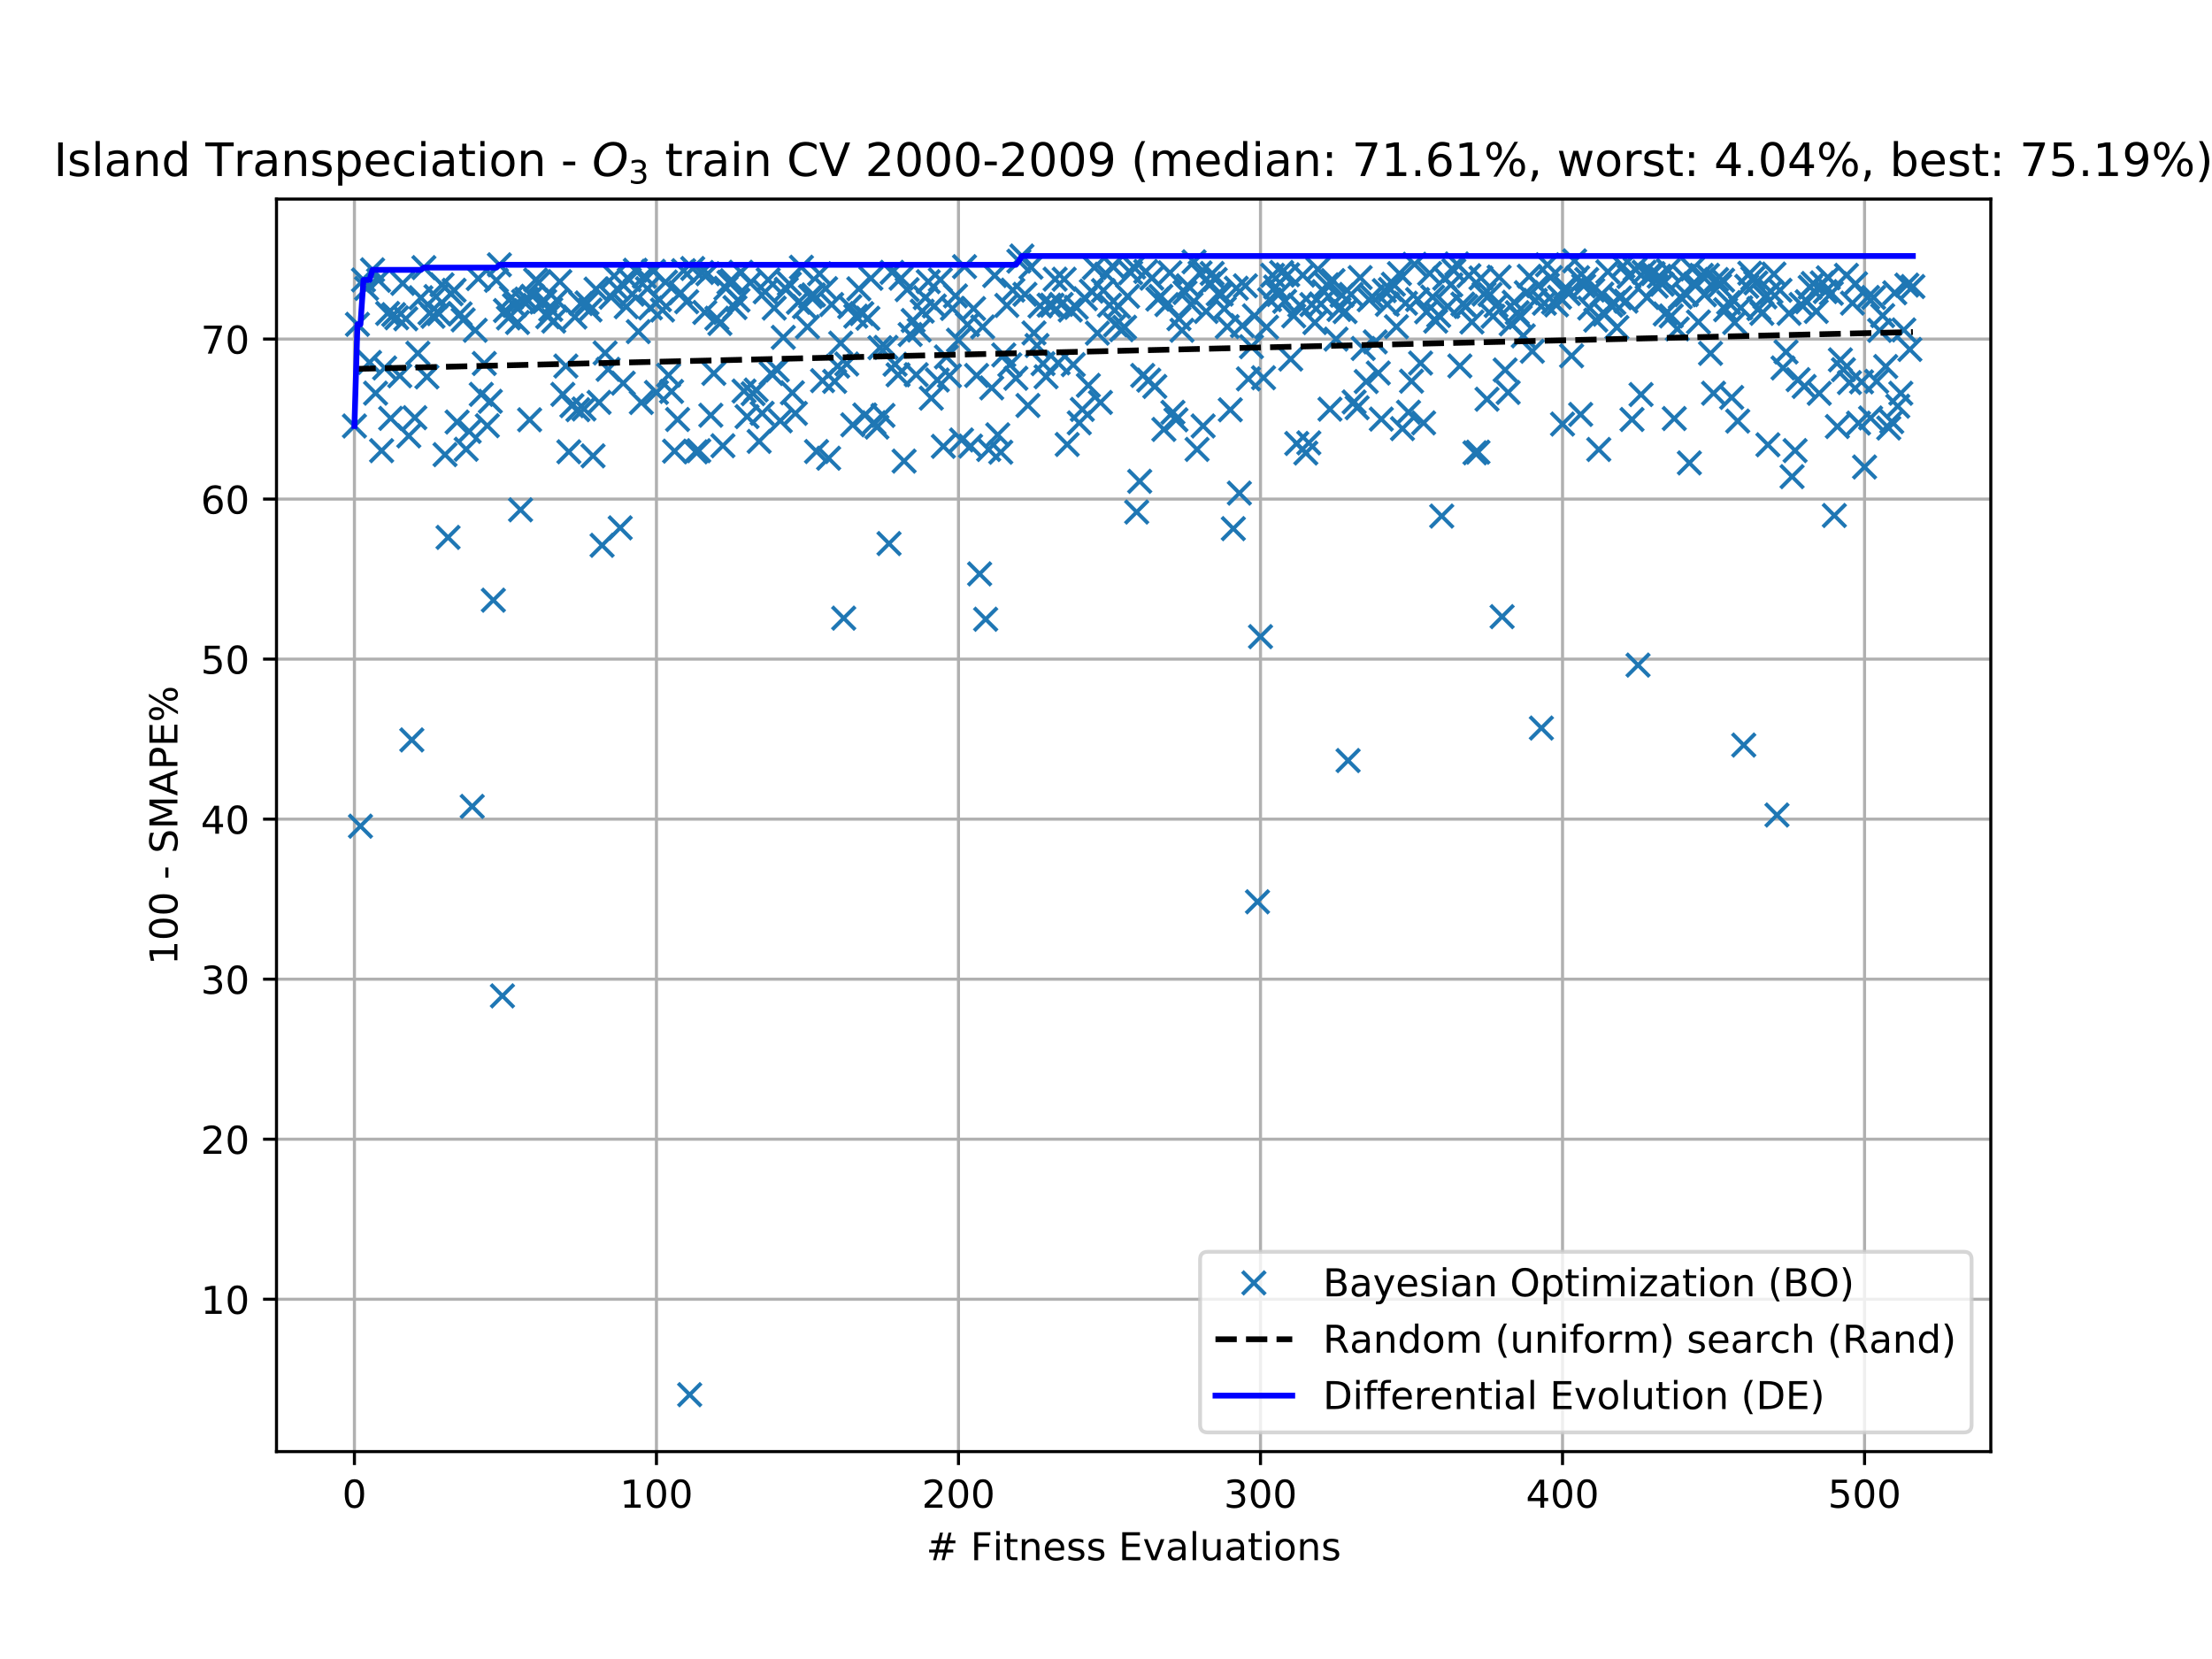 <?xml version="1.0" encoding="utf-8" standalone="no"?>
<!DOCTYPE svg PUBLIC "-//W3C//DTD SVG 1.1//EN"
  "http://www.w3.org/Graphics/SVG/1.1/DTD/svg11.dtd">
<!-- Created with matplotlib (https://matplotlib.org/) -->
<svg height="432pt" version="1.1" viewBox="0 0 576 432" width="576pt" xmlns="http://www.w3.org/2000/svg" xmlns:xlink="http://www.w3.org/1999/xlink">
 <defs>
  <style type="text/css">
*{stroke-linecap:butt;stroke-linejoin:round;white-space:pre;}
  </style>
 </defs>
 <g id="figure_1">
  <g id="patch_1">
   <path d="M 0 432 
L 576 432 
L 576 0 
L 0 0 
z
" style="fill:#ffffff;"/>
  </g>
  <g id="axes_1">
   <g id="patch_2">
    <path d="M 72 378 
L 518.4 378 
L 518.4 51.84 
L 72 51.84 
z
" style="fill:#ffffff;"/>
   </g>
   <g id="matplotlib.axis_1">
    <g id="xtick_1">
     <g id="line2d_1">
      <path clip-path="url(#pc3c0a1a92f)" d="M 92.291 378 
L 92.291 51.84 
" style="fill:none;stroke:#b0b0b0;stroke-linecap:square;stroke-width:0.8;"/>
     </g>
     <g id="line2d_2">
      <defs>
       <path d="M 0 0 
L 0 3.5 
" id="mb017775322" style="stroke:#000000;stroke-width:0.8;"/>
      </defs>
      <g>
       <use style="stroke:#000000;stroke-width:0.8;" x="92.291" xlink:href="#mb017775322" y="378"/>
      </g>
     </g>
     <g id="text_1">
      <!-- 0 -->
      <defs>
       <path d="M 31.781 66.406 
Q 24.172 66.406 20.328 58.906 
Q 16.5 51.422 16.5 36.375 
Q 16.5 21.391 20.328 13.891 
Q 24.172 6.391 31.781 6.391 
Q 39.453 6.391 43.281 13.891 
Q 47.125 21.391 47.125 36.375 
Q 47.125 51.422 43.281 58.906 
Q 39.453 66.406 31.781 66.406 
z
M 31.781 74.219 
Q 44.047 74.219 50.516 64.516 
Q 56.984 54.828 56.984 36.375 
Q 56.984 17.969 50.516 8.266 
Q 44.047 -1.422 31.781 -1.422 
Q 19.531 -1.422 13.062 8.266 
Q 6.594 17.969 6.594 36.375 
Q 6.594 54.828 13.062 64.516 
Q 19.531 74.219 31.781 74.219 
z
" id="DejaVuSans-48"/>
      </defs>
      <g transform="translate(89.11 392.598)scale(0.1 -0.1)">
       <use xlink:href="#DejaVuSans-48"/>
      </g>
     </g>
    </g>
    <g id="xtick_2">
     <g id="line2d_3">
      <path clip-path="url(#pc3c0a1a92f)" d="M 170.938 378 
L 170.938 51.84 
" style="fill:none;stroke:#b0b0b0;stroke-linecap:square;stroke-width:0.8;"/>
     </g>
     <g id="line2d_4">
      <g>
       <use style="stroke:#000000;stroke-width:0.8;" x="170.938" xlink:href="#mb017775322" y="378"/>
      </g>
     </g>
     <g id="text_2">
      <!-- 100 -->
      <defs>
       <path d="M 12.406 8.297 
L 28.516 8.297 
L 28.516 63.922 
L 10.984 60.406 
L 10.984 69.391 
L 28.422 72.906 
L 38.281 72.906 
L 38.281 8.297 
L 54.391 8.297 
L 54.391 0 
L 12.406 0 
z
" id="DejaVuSans-49"/>
      </defs>
      <g transform="translate(161.394 392.598)scale(0.1 -0.1)">
       <use xlink:href="#DejaVuSans-49"/>
       <use x="63.623" xlink:href="#DejaVuSans-48"/>
       <use x="127.246" xlink:href="#DejaVuSans-48"/>
      </g>
     </g>
    </g>
    <g id="xtick_3">
     <g id="line2d_5">
      <path clip-path="url(#pc3c0a1a92f)" d="M 249.585 378 
L 249.585 51.84 
" style="fill:none;stroke:#b0b0b0;stroke-linecap:square;stroke-width:0.8;"/>
     </g>
     <g id="line2d_6">
      <g>
       <use style="stroke:#000000;stroke-width:0.8;" x="249.585" xlink:href="#mb017775322" y="378"/>
      </g>
     </g>
     <g id="text_3">
      <!-- 200 -->
      <defs>
       <path d="M 19.188 8.297 
L 53.609 8.297 
L 53.609 0 
L 7.328 0 
L 7.328 8.297 
Q 12.938 14.109 22.625 23.891 
Q 32.328 33.688 34.812 36.531 
Q 39.547 41.844 41.422 45.531 
Q 43.312 49.219 43.312 52.781 
Q 43.312 58.594 39.234 62.25 
Q 35.156 65.922 28.609 65.922 
Q 23.969 65.922 18.812 64.312 
Q 13.672 62.703 7.812 59.422 
L 7.812 69.391 
Q 13.766 71.781 18.938 73 
Q 24.125 74.219 28.422 74.219 
Q 39.75 74.219 46.484 68.547 
Q 53.219 62.891 53.219 53.422 
Q 53.219 48.922 51.531 44.891 
Q 49.859 40.875 45.406 35.406 
Q 44.188 33.984 37.641 27.219 
Q 31.109 20.453 19.188 8.297 
z
" id="DejaVuSans-50"/>
      </defs>
      <g transform="translate(240.041 392.598)scale(0.1 -0.1)">
       <use xlink:href="#DejaVuSans-50"/>
       <use x="63.623" xlink:href="#DejaVuSans-48"/>
       <use x="127.246" xlink:href="#DejaVuSans-48"/>
      </g>
     </g>
    </g>
    <g id="xtick_4">
     <g id="line2d_7">
      <path clip-path="url(#pc3c0a1a92f)" d="M 328.232 378 
L 328.232 51.84 
" style="fill:none;stroke:#b0b0b0;stroke-linecap:square;stroke-width:0.8;"/>
     </g>
     <g id="line2d_8">
      <g>
       <use style="stroke:#000000;stroke-width:0.8;" x="328.232" xlink:href="#mb017775322" y="378"/>
      </g>
     </g>
     <g id="text_4">
      <!-- 300 -->
      <defs>
       <path d="M 40.578 39.312 
Q 47.656 37.797 51.625 33 
Q 55.609 28.219 55.609 21.188 
Q 55.609 10.406 48.188 4.484 
Q 40.766 -1.422 27.094 -1.422 
Q 22.516 -1.422 17.656 -0.516 
Q 12.797 0.391 7.625 2.203 
L 7.625 11.719 
Q 11.719 9.328 16.594 8.109 
Q 21.484 6.891 26.812 6.891 
Q 36.078 6.891 40.938 10.547 
Q 45.797 14.203 45.797 21.188 
Q 45.797 27.641 41.281 31.266 
Q 36.766 34.906 28.719 34.906 
L 20.219 34.906 
L 20.219 43.016 
L 29.109 43.016 
Q 36.375 43.016 40.234 45.922 
Q 44.094 48.828 44.094 54.297 
Q 44.094 59.906 40.109 62.906 
Q 36.141 65.922 28.719 65.922 
Q 24.656 65.922 20.016 65.031 
Q 15.375 64.156 9.812 62.312 
L 9.812 71.094 
Q 15.438 72.656 20.344 73.438 
Q 25.25 74.219 29.594 74.219 
Q 40.828 74.219 47.359 69.109 
Q 53.906 64.016 53.906 55.328 
Q 53.906 49.266 50.438 45.094 
Q 46.969 40.922 40.578 39.312 
z
" id="DejaVuSans-51"/>
      </defs>
      <g transform="translate(318.688 392.598)scale(0.1 -0.1)">
       <use xlink:href="#DejaVuSans-51"/>
       <use x="63.623" xlink:href="#DejaVuSans-48"/>
       <use x="127.246" xlink:href="#DejaVuSans-48"/>
      </g>
     </g>
    </g>
    <g id="xtick_5">
     <g id="line2d_9">
      <path clip-path="url(#pc3c0a1a92f)" d="M 406.879 378 
L 406.879 51.84 
" style="fill:none;stroke:#b0b0b0;stroke-linecap:square;stroke-width:0.8;"/>
     </g>
     <g id="line2d_10">
      <g>
       <use style="stroke:#000000;stroke-width:0.8;" x="406.879" xlink:href="#mb017775322" y="378"/>
      </g>
     </g>
     <g id="text_5">
      <!-- 400 -->
      <defs>
       <path d="M 37.797 64.312 
L 12.891 25.391 
L 37.797 25.391 
z
M 35.203 72.906 
L 47.609 72.906 
L 47.609 25.391 
L 58.016 25.391 
L 58.016 17.188 
L 47.609 17.188 
L 47.609 0 
L 37.797 0 
L 37.797 17.188 
L 4.891 17.188 
L 4.891 26.703 
z
" id="DejaVuSans-52"/>
      </defs>
      <g transform="translate(397.335 392.598)scale(0.1 -0.1)">
       <use xlink:href="#DejaVuSans-52"/>
       <use x="63.623" xlink:href="#DejaVuSans-48"/>
       <use x="127.246" xlink:href="#DejaVuSans-48"/>
      </g>
     </g>
    </g>
    <g id="xtick_6">
     <g id="line2d_11">
      <path clip-path="url(#pc3c0a1a92f)" d="M 485.526 378 
L 485.526 51.84 
" style="fill:none;stroke:#b0b0b0;stroke-linecap:square;stroke-width:0.8;"/>
     </g>
     <g id="line2d_12">
      <g>
       <use style="stroke:#000000;stroke-width:0.8;" x="485.526" xlink:href="#mb017775322" y="378"/>
      </g>
     </g>
     <g id="text_6">
      <!-- 500 -->
      <defs>
       <path d="M 10.797 72.906 
L 49.516 72.906 
L 49.516 64.594 
L 19.828 64.594 
L 19.828 46.734 
Q 21.969 47.469 24.109 47.828 
Q 26.266 48.188 28.422 48.188 
Q 40.625 48.188 47.75 41.5 
Q 54.891 34.812 54.891 23.391 
Q 54.891 11.625 47.562 5.094 
Q 40.234 -1.422 26.906 -1.422 
Q 22.312 -1.422 17.547 -0.641 
Q 12.797 0.141 7.719 1.703 
L 7.719 11.625 
Q 12.109 9.234 16.797 8.062 
Q 21.484 6.891 26.703 6.891 
Q 35.156 6.891 40.078 11.328 
Q 45.016 15.766 45.016 23.391 
Q 45.016 31 40.078 35.438 
Q 35.156 39.891 26.703 39.891 
Q 22.75 39.891 18.812 39.016 
Q 14.891 38.141 10.797 36.281 
z
" id="DejaVuSans-53"/>
      </defs>
      <g transform="translate(475.982 392.598)scale(0.1 -0.1)">
       <use xlink:href="#DejaVuSans-53"/>
       <use x="63.623" xlink:href="#DejaVuSans-48"/>
       <use x="127.246" xlink:href="#DejaVuSans-48"/>
      </g>
     </g>
    </g>
    <g id="text_7">
     <!-- # Fitness Evaluations -->
     <defs>
      <path d="M 51.125 44 
L 36.922 44 
L 32.812 27.688 
L 47.125 27.688 
z
M 43.797 71.781 
L 38.719 51.516 
L 52.984 51.516 
L 58.109 71.781 
L 65.922 71.781 
L 60.891 51.516 
L 76.125 51.516 
L 76.125 44 
L 58.984 44 
L 54.984 27.688 
L 70.516 27.688 
L 70.516 20.219 
L 53.078 20.219 
L 48 0 
L 40.188 0 
L 45.219 20.219 
L 30.906 20.219 
L 25.875 0 
L 18.016 0 
L 23.094 20.219 
L 7.719 20.219 
L 7.719 27.688 
L 24.906 27.688 
L 29 44 
L 13.281 44 
L 13.281 51.516 
L 30.906 51.516 
L 35.891 71.781 
z
" id="DejaVuSans-35"/>
      <path id="DejaVuSans-32"/>
      <path d="M 9.812 72.906 
L 51.703 72.906 
L 51.703 64.594 
L 19.672 64.594 
L 19.672 43.109 
L 48.578 43.109 
L 48.578 34.812 
L 19.672 34.812 
L 19.672 0 
L 9.812 0 
z
" id="DejaVuSans-70"/>
      <path d="M 9.422 54.688 
L 18.406 54.688 
L 18.406 0 
L 9.422 0 
z
M 9.422 75.984 
L 18.406 75.984 
L 18.406 64.594 
L 9.422 64.594 
z
" id="DejaVuSans-105"/>
      <path d="M 18.312 70.219 
L 18.312 54.688 
L 36.812 54.688 
L 36.812 47.703 
L 18.312 47.703 
L 18.312 18.016 
Q 18.312 11.328 20.141 9.422 
Q 21.969 7.516 27.594 7.516 
L 36.812 7.516 
L 36.812 0 
L 27.594 0 
Q 17.188 0 13.234 3.875 
Q 9.281 7.766 9.281 18.016 
L 9.281 47.703 
L 2.688 47.703 
L 2.688 54.688 
L 9.281 54.688 
L 9.281 70.219 
z
" id="DejaVuSans-116"/>
      <path d="M 54.891 33.016 
L 54.891 0 
L 45.906 0 
L 45.906 32.719 
Q 45.906 40.484 42.875 44.328 
Q 39.844 48.188 33.797 48.188 
Q 26.516 48.188 22.312 43.547 
Q 18.109 38.922 18.109 30.906 
L 18.109 0 
L 9.078 0 
L 9.078 54.688 
L 18.109 54.688 
L 18.109 46.188 
Q 21.344 51.125 25.703 53.562 
Q 30.078 56 35.797 56 
Q 45.219 56 50.047 50.172 
Q 54.891 44.344 54.891 33.016 
z
" id="DejaVuSans-110"/>
      <path d="M 56.203 29.594 
L 56.203 25.203 
L 14.891 25.203 
Q 15.484 15.922 20.484 11.062 
Q 25.484 6.203 34.422 6.203 
Q 39.594 6.203 44.453 7.469 
Q 49.312 8.734 54.109 11.281 
L 54.109 2.781 
Q 49.266 0.734 44.188 -0.344 
Q 39.109 -1.422 33.891 -1.422 
Q 20.797 -1.422 13.156 6.188 
Q 5.516 13.812 5.516 26.812 
Q 5.516 40.234 12.766 48.109 
Q 20.016 56 32.328 56 
Q 43.359 56 49.781 48.891 
Q 56.203 41.797 56.203 29.594 
z
M 47.219 32.234 
Q 47.125 39.594 43.094 43.984 
Q 39.062 48.391 32.422 48.391 
Q 24.906 48.391 20.391 44.141 
Q 15.875 39.891 15.188 32.172 
z
" id="DejaVuSans-101"/>
      <path d="M 44.281 53.078 
L 44.281 44.578 
Q 40.484 46.531 36.375 47.5 
Q 32.281 48.484 27.875 48.484 
Q 21.188 48.484 17.844 46.438 
Q 14.5 44.391 14.5 40.281 
Q 14.5 37.156 16.891 35.375 
Q 19.281 33.594 26.516 31.984 
L 29.594 31.297 
Q 39.156 29.25 43.188 25.516 
Q 47.219 21.781 47.219 15.094 
Q 47.219 7.469 41.188 3.016 
Q 35.156 -1.422 24.609 -1.422 
Q 20.219 -1.422 15.453 -0.562 
Q 10.688 0.297 5.422 2 
L 5.422 11.281 
Q 10.406 8.688 15.234 7.391 
Q 20.062 6.109 24.812 6.109 
Q 31.156 6.109 34.562 8.281 
Q 37.984 10.453 37.984 14.406 
Q 37.984 18.062 35.516 20.016 
Q 33.062 21.969 24.703 23.781 
L 21.578 24.516 
Q 13.234 26.266 9.516 29.906 
Q 5.812 33.547 5.812 39.891 
Q 5.812 47.609 11.281 51.797 
Q 16.75 56 26.812 56 
Q 31.781 56 36.172 55.266 
Q 40.578 54.547 44.281 53.078 
z
" id="DejaVuSans-115"/>
      <path d="M 9.812 72.906 
L 55.906 72.906 
L 55.906 64.594 
L 19.672 64.594 
L 19.672 43.016 
L 54.391 43.016 
L 54.391 34.719 
L 19.672 34.719 
L 19.672 8.297 
L 56.781 8.297 
L 56.781 0 
L 9.812 0 
z
" id="DejaVuSans-69"/>
      <path d="M 2.984 54.688 
L 12.5 54.688 
L 29.594 8.797 
L 46.688 54.688 
L 56.203 54.688 
L 35.688 0 
L 23.484 0 
z
" id="DejaVuSans-118"/>
      <path d="M 34.281 27.484 
Q 23.391 27.484 19.188 25 
Q 14.984 22.516 14.984 16.5 
Q 14.984 11.719 18.141 8.906 
Q 21.297 6.109 26.703 6.109 
Q 34.188 6.109 38.703 11.406 
Q 43.219 16.703 43.219 25.484 
L 43.219 27.484 
z
M 52.203 31.203 
L 52.203 0 
L 43.219 0 
L 43.219 8.297 
Q 40.141 3.328 35.547 0.953 
Q 30.953 -1.422 24.312 -1.422 
Q 15.922 -1.422 10.953 3.297 
Q 6 8.016 6 15.922 
Q 6 25.141 12.172 29.828 
Q 18.359 34.516 30.609 34.516 
L 43.219 34.516 
L 43.219 35.406 
Q 43.219 41.609 39.141 45 
Q 35.062 48.391 27.688 48.391 
Q 23 48.391 18.547 47.266 
Q 14.109 46.141 10.016 43.891 
L 10.016 52.203 
Q 14.938 54.109 19.578 55.047 
Q 24.219 56 28.609 56 
Q 40.484 56 46.344 49.844 
Q 52.203 43.703 52.203 31.203 
z
" id="DejaVuSans-97"/>
      <path d="M 9.422 75.984 
L 18.406 75.984 
L 18.406 0 
L 9.422 0 
z
" id="DejaVuSans-108"/>
      <path d="M 8.5 21.578 
L 8.5 54.688 
L 17.484 54.688 
L 17.484 21.922 
Q 17.484 14.156 20.5 10.266 
Q 23.531 6.391 29.594 6.391 
Q 36.859 6.391 41.078 11.031 
Q 45.312 15.672 45.312 23.688 
L 45.312 54.688 
L 54.297 54.688 
L 54.297 0 
L 45.312 0 
L 45.312 8.406 
Q 42.047 3.422 37.719 1 
Q 33.406 -1.422 27.688 -1.422 
Q 18.266 -1.422 13.375 4.438 
Q 8.5 10.297 8.5 21.578 
z
M 31.109 56 
z
" id="DejaVuSans-117"/>
      <path d="M 30.609 48.391 
Q 23.391 48.391 19.188 42.75 
Q 14.984 37.109 14.984 27.297 
Q 14.984 17.484 19.156 11.844 
Q 23.344 6.203 30.609 6.203 
Q 37.797 6.203 41.984 11.859 
Q 46.188 17.531 46.188 27.297 
Q 46.188 37.016 41.984 42.703 
Q 37.797 48.391 30.609 48.391 
z
M 30.609 56 
Q 42.328 56 49.016 48.375 
Q 55.719 40.766 55.719 27.297 
Q 55.719 13.875 49.016 6.219 
Q 42.328 -1.422 30.609 -1.422 
Q 18.844 -1.422 12.172 6.219 
Q 5.516 13.875 5.516 27.297 
Q 5.516 40.766 12.172 48.375 
Q 18.844 56 30.609 56 
z
" id="DejaVuSans-111"/>
     </defs>
     <g transform="translate(241.171 406.277)scale(0.1 -0.1)">
      <use xlink:href="#DejaVuSans-35"/>
      <use x="83.789" xlink:href="#DejaVuSans-32"/>
      <use x="115.576" xlink:href="#DejaVuSans-70"/>
      <use x="172.986" xlink:href="#DejaVuSans-105"/>
      <use x="200.77" xlink:href="#DejaVuSans-116"/>
      <use x="239.979" xlink:href="#DejaVuSans-110"/>
      <use x="303.357" xlink:href="#DejaVuSans-101"/>
      <use x="364.881" xlink:href="#DejaVuSans-115"/>
      <use x="416.98" xlink:href="#DejaVuSans-115"/>
      <use x="469.08" xlink:href="#DejaVuSans-32"/>
      <use x="500.867" xlink:href="#DejaVuSans-69"/>
      <use x="564.051" xlink:href="#DejaVuSans-118"/>
      <use x="623.23" xlink:href="#DejaVuSans-97"/>
      <use x="684.51" xlink:href="#DejaVuSans-108"/>
      <use x="712.293" xlink:href="#DejaVuSans-117"/>
      <use x="775.672" xlink:href="#DejaVuSans-97"/>
      <use x="836.951" xlink:href="#DejaVuSans-116"/>
      <use x="876.16" xlink:href="#DejaVuSans-105"/>
      <use x="903.943" xlink:href="#DejaVuSans-111"/>
      <use x="965.125" xlink:href="#DejaVuSans-110"/>
      <use x="1028.504" xlink:href="#DejaVuSans-115"/>
     </g>
    </g>
   </g>
   <g id="matplotlib.axis_2">
    <g id="ytick_1">
     <g id="line2d_13">
      <path clip-path="url(#pc3c0a1a92f)" d="M 72 338.325 
L 518.4 338.325 
" style="fill:none;stroke:#b0b0b0;stroke-linecap:square;stroke-width:0.8;"/>
     </g>
     <g id="line2d_14">
      <defs>
       <path d="M 0 0 
L -3.5 0 
" id="m7104a9bfdb" style="stroke:#000000;stroke-width:0.8;"/>
      </defs>
      <g>
       <use style="stroke:#000000;stroke-width:0.8;" x="72" xlink:href="#m7104a9bfdb" y="338.325"/>
      </g>
     </g>
     <g id="text_8">
      <!-- 10 -->
      <g transform="translate(52.275 342.124)scale(0.1 -0.1)">
       <use xlink:href="#DejaVuSans-49"/>
       <use x="63.623" xlink:href="#DejaVuSans-48"/>
      </g>
     </g>
    </g>
    <g id="ytick_2">
     <g id="line2d_15">
      <path clip-path="url(#pc3c0a1a92f)" d="M 72 296.651 
L 518.4 296.651 
" style="fill:none;stroke:#b0b0b0;stroke-linecap:square;stroke-width:0.8;"/>
     </g>
     <g id="line2d_16">
      <g>
       <use style="stroke:#000000;stroke-width:0.8;" x="72" xlink:href="#m7104a9bfdb" y="296.651"/>
      </g>
     </g>
     <g id="text_9">
      <!-- 20 -->
      <g transform="translate(52.275 300.451)scale(0.1 -0.1)">
       <use xlink:href="#DejaVuSans-50"/>
       <use x="63.623" xlink:href="#DejaVuSans-48"/>
      </g>
     </g>
    </g>
    <g id="ytick_3">
     <g id="line2d_17">
      <path clip-path="url(#pc3c0a1a92f)" d="M 72 254.978 
L 518.4 254.978 
" style="fill:none;stroke:#b0b0b0;stroke-linecap:square;stroke-width:0.8;"/>
     </g>
     <g id="line2d_18">
      <g>
       <use style="stroke:#000000;stroke-width:0.8;" x="72" xlink:href="#m7104a9bfdb" y="254.978"/>
      </g>
     </g>
     <g id="text_10">
      <!-- 30 -->
      <g transform="translate(52.275 258.777)scale(0.1 -0.1)">
       <use xlink:href="#DejaVuSans-51"/>
       <use x="63.623" xlink:href="#DejaVuSans-48"/>
      </g>
     </g>
    </g>
    <g id="ytick_4">
     <g id="line2d_19">
      <path clip-path="url(#pc3c0a1a92f)" d="M 72 213.305 
L 518.4 213.305 
" style="fill:none;stroke:#b0b0b0;stroke-linecap:square;stroke-width:0.8;"/>
     </g>
     <g id="line2d_20">
      <g>
       <use style="stroke:#000000;stroke-width:0.8;" x="72" xlink:href="#m7104a9bfdb" y="213.305"/>
      </g>
     </g>
     <g id="text_11">
      <!-- 40 -->
      <g transform="translate(52.275 217.104)scale(0.1 -0.1)">
       <use xlink:href="#DejaVuSans-52"/>
       <use x="63.623" xlink:href="#DejaVuSans-48"/>
      </g>
     </g>
    </g>
    <g id="ytick_5">
     <g id="line2d_21">
      <path clip-path="url(#pc3c0a1a92f)" d="M 72 171.632 
L 518.4 171.632 
" style="fill:none;stroke:#b0b0b0;stroke-linecap:square;stroke-width:0.8;"/>
     </g>
     <g id="line2d_22">
      <g>
       <use style="stroke:#000000;stroke-width:0.8;" x="72" xlink:href="#m7104a9bfdb" y="171.632"/>
      </g>
     </g>
     <g id="text_12">
      <!-- 50 -->
      <g transform="translate(52.275 175.431)scale(0.1 -0.1)">
       <use xlink:href="#DejaVuSans-53"/>
       <use x="63.623" xlink:href="#DejaVuSans-48"/>
      </g>
     </g>
    </g>
    <g id="ytick_6">
     <g id="line2d_23">
      <path clip-path="url(#pc3c0a1a92f)" d="M 72 129.959 
L 518.4 129.959 
" style="fill:none;stroke:#b0b0b0;stroke-linecap:square;stroke-width:0.8;"/>
     </g>
     <g id="line2d_24">
      <g>
       <use style="stroke:#000000;stroke-width:0.8;" x="72" xlink:href="#m7104a9bfdb" y="129.959"/>
      </g>
     </g>
     <g id="text_13">
      <!-- 60 -->
      <defs>
       <path d="M 33.016 40.375 
Q 26.375 40.375 22.484 35.828 
Q 18.609 31.297 18.609 23.391 
Q 18.609 15.531 22.484 10.953 
Q 26.375 6.391 33.016 6.391 
Q 39.656 6.391 43.531 10.953 
Q 47.406 15.531 47.406 23.391 
Q 47.406 31.297 43.531 35.828 
Q 39.656 40.375 33.016 40.375 
z
M 52.594 71.297 
L 52.594 62.312 
Q 48.875 64.062 45.094 64.984 
Q 41.312 65.922 37.594 65.922 
Q 27.828 65.922 22.672 59.328 
Q 17.531 52.734 16.797 39.406 
Q 19.672 43.656 24.016 45.922 
Q 28.375 48.188 33.594 48.188 
Q 44.578 48.188 50.953 41.516 
Q 57.328 34.859 57.328 23.391 
Q 57.328 12.156 50.688 5.359 
Q 44.047 -1.422 33.016 -1.422 
Q 20.359 -1.422 13.672 8.266 
Q 6.984 17.969 6.984 36.375 
Q 6.984 53.656 15.188 63.938 
Q 23.391 74.219 37.203 74.219 
Q 40.922 74.219 44.703 73.484 
Q 48.484 72.75 52.594 71.297 
z
" id="DejaVuSans-54"/>
      </defs>
      <g transform="translate(52.275 133.758)scale(0.1 -0.1)">
       <use xlink:href="#DejaVuSans-54"/>
       <use x="63.623" xlink:href="#DejaVuSans-48"/>
      </g>
     </g>
    </g>
    <g id="ytick_7">
     <g id="line2d_25">
      <path clip-path="url(#pc3c0a1a92f)" d="M 72 88.285 
L 518.4 88.285 
" style="fill:none;stroke:#b0b0b0;stroke-linecap:square;stroke-width:0.8;"/>
     </g>
     <g id="line2d_26">
      <g>
       <use style="stroke:#000000;stroke-width:0.8;" x="72" xlink:href="#m7104a9bfdb" y="88.285"/>
      </g>
     </g>
     <g id="text_14">
      <!-- 70 -->
      <defs>
       <path d="M 8.203 72.906 
L 55.078 72.906 
L 55.078 68.703 
L 28.609 0 
L 18.312 0 
L 43.219 64.594 
L 8.203 64.594 
z
" id="DejaVuSans-55"/>
      </defs>
      <g transform="translate(52.275 92.085)scale(0.1 -0.1)">
       <use xlink:href="#DejaVuSans-55"/>
       <use x="63.623" xlink:href="#DejaVuSans-48"/>
      </g>
     </g>
    </g>
    <g id="text_15">
     <!-- 100 - SMAPE% -->
     <defs>
      <path d="M 4.891 31.391 
L 31.203 31.391 
L 31.203 23.391 
L 4.891 23.391 
z
" id="DejaVuSans-45"/>
      <path d="M 53.516 70.516 
L 53.516 60.891 
Q 47.906 63.578 42.922 64.891 
Q 37.938 66.219 33.297 66.219 
Q 25.25 66.219 20.875 63.094 
Q 16.5 59.969 16.5 54.203 
Q 16.5 49.359 19.406 46.891 
Q 22.312 44.438 30.422 42.922 
L 36.375 41.703 
Q 47.406 39.594 52.656 34.297 
Q 57.906 29 57.906 20.125 
Q 57.906 9.516 50.797 4.047 
Q 43.703 -1.422 29.984 -1.422 
Q 24.812 -1.422 18.969 -0.25 
Q 13.141 0.922 6.891 3.219 
L 6.891 13.375 
Q 12.891 10.016 18.656 8.297 
Q 24.422 6.594 29.984 6.594 
Q 38.422 6.594 43.016 9.906 
Q 47.609 13.234 47.609 19.391 
Q 47.609 24.75 44.312 27.781 
Q 41.016 30.812 33.5 32.328 
L 27.484 33.5 
Q 16.453 35.688 11.516 40.375 
Q 6.594 45.062 6.594 53.422 
Q 6.594 63.094 13.406 68.656 
Q 20.219 74.219 32.172 74.219 
Q 37.312 74.219 42.625 73.281 
Q 47.953 72.359 53.516 70.516 
z
" id="DejaVuSans-83"/>
      <path d="M 9.812 72.906 
L 24.516 72.906 
L 43.109 23.297 
L 61.812 72.906 
L 76.516 72.906 
L 76.516 0 
L 66.891 0 
L 66.891 64.016 
L 48.094 14.016 
L 38.188 14.016 
L 19.391 64.016 
L 19.391 0 
L 9.812 0 
z
" id="DejaVuSans-77"/>
      <path d="M 34.188 63.188 
L 20.797 26.906 
L 47.609 26.906 
z
M 28.609 72.906 
L 39.797 72.906 
L 67.578 0 
L 57.328 0 
L 50.688 18.703 
L 17.828 18.703 
L 11.188 0 
L 0.781 0 
z
" id="DejaVuSans-65"/>
      <path d="M 19.672 64.797 
L 19.672 37.406 
L 32.078 37.406 
Q 38.969 37.406 42.719 40.969 
Q 46.484 44.531 46.484 51.125 
Q 46.484 57.672 42.719 61.234 
Q 38.969 64.797 32.078 64.797 
z
M 9.812 72.906 
L 32.078 72.906 
Q 44.344 72.906 50.609 67.359 
Q 56.891 61.812 56.891 51.125 
Q 56.891 40.328 50.609 34.812 
Q 44.344 29.297 32.078 29.297 
L 19.672 29.297 
L 19.672 0 
L 9.812 0 
z
" id="DejaVuSans-80"/>
      <path d="M 72.703 32.078 
Q 68.453 32.078 66.031 28.469 
Q 63.625 24.859 63.625 18.406 
Q 63.625 12.062 66.031 8.422 
Q 68.453 4.781 72.703 4.781 
Q 76.859 4.781 79.266 8.422 
Q 81.688 12.062 81.688 18.406 
Q 81.688 24.812 79.266 28.438 
Q 76.859 32.078 72.703 32.078 
z
M 72.703 38.281 
Q 80.422 38.281 84.953 32.906 
Q 89.5 27.547 89.5 18.406 
Q 89.5 9.281 84.938 3.922 
Q 80.375 -1.422 72.703 -1.422 
Q 64.891 -1.422 60.344 3.922 
Q 55.812 9.281 55.812 18.406 
Q 55.812 27.594 60.375 32.938 
Q 64.938 38.281 72.703 38.281 
z
M 22.312 68.016 
Q 18.109 68.016 15.688 64.375 
Q 13.281 60.75 13.281 54.391 
Q 13.281 47.953 15.672 44.328 
Q 18.062 40.719 22.312 40.719 
Q 26.562 40.719 28.969 44.328 
Q 31.391 47.953 31.391 54.391 
Q 31.391 60.688 28.953 64.344 
Q 26.516 68.016 22.312 68.016 
z
M 66.406 74.219 
L 74.219 74.219 
L 28.609 -1.422 
L 20.797 -1.422 
z
M 22.312 74.219 
Q 30.031 74.219 34.609 68.875 
Q 39.203 63.531 39.203 54.391 
Q 39.203 45.172 34.641 39.844 
Q 30.078 34.516 22.312 34.516 
Q 14.547 34.516 10.031 39.859 
Q 5.516 45.219 5.516 54.391 
Q 5.516 63.484 10.047 68.844 
Q 14.594 74.219 22.312 74.219 
z
" id="DejaVuSans-37"/>
     </defs>
     <g transform="translate(46.195 251.279)rotate(-90)scale(0.1 -0.1)">
      <use xlink:href="#DejaVuSans-49"/>
      <use x="63.623" xlink:href="#DejaVuSans-48"/>
      <use x="127.246" xlink:href="#DejaVuSans-48"/>
      <use x="190.869" xlink:href="#DejaVuSans-32"/>
      <use x="222.656" xlink:href="#DejaVuSans-45"/>
      <use x="258.74" xlink:href="#DejaVuSans-32"/>
      <use x="290.527" xlink:href="#DejaVuSans-83"/>
      <use x="354.004" xlink:href="#DejaVuSans-77"/>
      <use x="440.283" xlink:href="#DejaVuSans-65"/>
      <use x="508.691" xlink:href="#DejaVuSans-80"/>
      <use x="568.994" xlink:href="#DejaVuSans-69"/>
      <use x="632.178" xlink:href="#DejaVuSans-37"/>
     </g>
    </g>
   </g>
   <g id="line2d_27">
    <defs>
     <path d="M -3 3 
L 3 -3 
M -3 -3 
L 3 3 
" id="m0d309b9403" style="stroke:#1f77b4;"/>
    </defs>
    <g clip-path="url(#pc3c0a1a92f)">
     <use style="fill:#1f77b4;stroke:#1f77b4;" x="92.291" xlink:href="#m0d309b9403" y="110.929"/>
     <use style="fill:#1f77b4;stroke:#1f77b4;" x="93.077" xlink:href="#m0d309b9403" y="84.459"/>
     <use style="fill:#1f77b4;stroke:#1f77b4;" x="93.864" xlink:href="#m0d309b9403" y="215.133"/>
     <use style="fill:#1f77b4;stroke:#1f77b4;" x="94.65" xlink:href="#m0d309b9403" y="72.901"/>
     <use style="fill:#1f77b4;stroke:#1f77b4;" x="95.437" xlink:href="#m0d309b9403" y="75.097"/>
     <use style="fill:#1f77b4;stroke:#1f77b4;" x="96.223" xlink:href="#m0d309b9403" y="94.376"/>
     <use style="fill:#1f77b4;stroke:#1f77b4;" x="97.01" xlink:href="#m0d309b9403" y="70.269"/>
     <use style="fill:#1f77b4;stroke:#1f77b4;" x="97.796" xlink:href="#m0d309b9403" y="102.382"/>
     <use style="fill:#1f77b4;stroke:#1f77b4;" x="98.583" xlink:href="#m0d309b9403" y="73.001"/>
     <use style="fill:#1f77b4;stroke:#1f77b4;" x="99.369" xlink:href="#m0d309b9403" y="117.355"/>
     <use style="fill:#1f77b4;stroke:#1f77b4;" x="100.156" xlink:href="#m0d309b9403" y="95.817"/>
     <use style="fill:#1f77b4;stroke:#1f77b4;" x="100.942" xlink:href="#m0d309b9403" y="81.606"/>
     <use style="fill:#1f77b4;stroke:#1f77b4;" x="101.729" xlink:href="#m0d309b9403" y="108.936"/>
     <use style="fill:#1f77b4;stroke:#1f77b4;" x="102.515" xlink:href="#m0d309b9403" y="81.92"/>
     <use style="fill:#1f77b4;stroke:#1f77b4;" x="103.301" xlink:href="#m0d309b9403" y="82.753"/>
     <use style="fill:#1f77b4;stroke:#1f77b4;" x="104.088" xlink:href="#m0d309b9403" y="97.852"/>
     <use style="fill:#1f77b4;stroke:#1f77b4;" x="104.874" xlink:href="#m0d309b9403" y="73.781"/>
     <use style="fill:#1f77b4;stroke:#1f77b4;" x="105.661" xlink:href="#m0d309b9403" y="83.014"/>
     <use style="fill:#1f77b4;stroke:#1f77b4;" x="106.447" xlink:href="#m0d309b9403" y="113.51"/>
     <use style="fill:#1f77b4;stroke:#1f77b4;" x="107.234" xlink:href="#m0d309b9403" y="192.679"/>
     <use style="fill:#1f77b4;stroke:#1f77b4;" x="108.02" xlink:href="#m0d309b9403" y="108.765"/>
     <use style="fill:#1f77b4;stroke:#1f77b4;" x="108.807" xlink:href="#m0d309b9403" y="91.985"/>
     <use style="fill:#1f77b4;stroke:#1f77b4;" x="109.593" xlink:href="#m0d309b9403" y="77.526"/>
     <use style="fill:#1f77b4;stroke:#1f77b4;" x="110.38" xlink:href="#m0d309b9403" y="69.682"/>
     <use style="fill:#1f77b4;stroke:#1f77b4;" x="111.166" xlink:href="#m0d309b9403" y="98.145"/>
     <use style="fill:#1f77b4;stroke:#1f77b4;" x="111.953" xlink:href="#m0d309b9403" y="81.479"/>
     <use style="fill:#1f77b4;stroke:#1f77b4;" x="112.739" xlink:href="#m0d309b9403" y="82.371"/>
     <use style="fill:#1f77b4;stroke:#1f77b4;" x="113.526" xlink:href="#m0d309b9403" y="77.221"/>
     <use style="fill:#1f77b4;stroke:#1f77b4;" x="114.312" xlink:href="#m0d309b9403" y="81.672"/>
     <use style="fill:#1f77b4;stroke:#1f77b4;" x="115.099" xlink:href="#m0d309b9403" y="74.165"/>
     <use style="fill:#1f77b4;stroke:#1f77b4;" x="115.885" xlink:href="#m0d309b9403" y="118.391"/>
     <use style="fill:#1f77b4;stroke:#1f77b4;" x="116.671" xlink:href="#m0d309b9403" y="139.937"/>
     <use style="fill:#1f77b4;stroke:#1f77b4;" x="117.458" xlink:href="#m0d309b9403" y="76.505"/>
     <use style="fill:#1f77b4;stroke:#1f77b4;" x="118.244" xlink:href="#m0d309b9403" y="75.592"/>
     <use style="fill:#1f77b4;stroke:#1f77b4;" x="119.031" xlink:href="#m0d309b9403" y="109.893"/>
     <use style="fill:#1f77b4;stroke:#1f77b4;" x="119.817" xlink:href="#m0d309b9403" y="81.729"/>
     <use style="fill:#1f77b4;stroke:#1f77b4;" x="120.604" xlink:href="#m0d309b9403" y="83.297"/>
     <use style="fill:#1f77b4;stroke:#1f77b4;" x="121.39" xlink:href="#m0d309b9403" y="116.986"/>
     <use style="fill:#1f77b4;stroke:#1f77b4;" x="122.177" xlink:href="#m0d309b9403" y="112.335"/>
     <use style="fill:#1f77b4;stroke:#1f77b4;" x="122.963" xlink:href="#m0d309b9403" y="209.983"/>
     <use style="fill:#1f77b4;stroke:#1f77b4;" x="123.75" xlink:href="#m0d309b9403" y="86.003"/>
     <use style="fill:#1f77b4;stroke:#1f77b4;" x="124.536" xlink:href="#m0d309b9403" y="72.54"/>
     <use style="fill:#1f77b4;stroke:#1f77b4;" x="125.323" xlink:href="#m0d309b9403" y="102.691"/>
     <use style="fill:#1f77b4;stroke:#1f77b4;" x="126.109" xlink:href="#m0d309b9403" y="94.649"/>
     <use style="fill:#1f77b4;stroke:#1f77b4;" x="126.896" xlink:href="#m0d309b9403" y="110.853"/>
     <use style="fill:#1f77b4;stroke:#1f77b4;" x="127.682" xlink:href="#m0d309b9403" y="104.505"/>
     <use style="fill:#1f77b4;stroke:#1f77b4;" x="128.468" xlink:href="#m0d309b9403" y="156.289"/>
     <use style="fill:#1f77b4;stroke:#1f77b4;" x="129.255" xlink:href="#m0d309b9403" y="72.992"/>
     <use style="fill:#1f77b4;stroke:#1f77b4;" x="130.041" xlink:href="#m0d309b9403" y="68.954"/>
     <use style="fill:#1f77b4;stroke:#1f77b4;" x="130.828" xlink:href="#m0d309b9403" y="259.324"/>
     <use style="fill:#1f77b4;stroke:#1f77b4;" x="131.614" xlink:href="#m0d309b9403" y="80.866"/>
     <use style="fill:#1f77b4;stroke:#1f77b4;" x="132.401" xlink:href="#m0d309b9403" y="82.791"/>
     <use style="fill:#1f77b4;stroke:#1f77b4;" x="133.187" xlink:href="#m0d309b9403" y="77.477"/>
     <use style="fill:#1f77b4;stroke:#1f77b4;" x="133.974" xlink:href="#m0d309b9403" y="79.542"/>
     <use style="fill:#1f77b4;stroke:#1f77b4;" x="134.76" xlink:href="#m0d309b9403" y="83.972"/>
     <use style="fill:#1f77b4;stroke:#1f77b4;" x="135.547" xlink:href="#m0d309b9403" y="132.758"/>
     <use style="fill:#1f77b4;stroke:#1f77b4;" x="136.333" xlink:href="#m0d309b9403" y="78.475"/>
     <use style="fill:#1f77b4;stroke:#1f77b4;" x="137.12" xlink:href="#m0d309b9403" y="77.881"/>
     <use style="fill:#1f77b4;stroke:#1f77b4;" x="137.906" xlink:href="#m0d309b9403" y="109.315"/>
     <use style="fill:#1f77b4;stroke:#1f77b4;" x="138.693" xlink:href="#m0d309b9403" y="77.155"/>
     <use style="fill:#1f77b4;stroke:#1f77b4;" x="139.479" xlink:href="#m0d309b9403" y="72.92"/>
     <use style="fill:#1f77b4;stroke:#1f77b4;" x="140.266" xlink:href="#m0d309b9403" y="73.543"/>
     <use style="fill:#1f77b4;stroke:#1f77b4;" x="141.052" xlink:href="#m0d309b9403" y="78.641"/>
     <use style="fill:#1f77b4;stroke:#1f77b4;" x="141.838" xlink:href="#m0d309b9403" y="78.437"/>
     <use style="fill:#1f77b4;stroke:#1f77b4;" x="142.625" xlink:href="#m0d309b9403" y="82.481"/>
     <use style="fill:#1f77b4;stroke:#1f77b4;" x="143.411" xlink:href="#m0d309b9403" y="80.571"/>
     <use style="fill:#1f77b4;stroke:#1f77b4;" x="144.198" xlink:href="#m0d309b9403" y="83.618"/>
     <use style="fill:#1f77b4;stroke:#1f77b4;" x="144.984" xlink:href="#m0d309b9403" y="78.182"/>
     <use style="fill:#1f77b4;stroke:#1f77b4;" x="145.771" xlink:href="#m0d309b9403" y="73.331"/>
     <use style="fill:#1f77b4;stroke:#1f77b4;" x="146.557" xlink:href="#m0d309b9403" y="102.695"/>
     <use style="fill:#1f77b4;stroke:#1f77b4;" x="147.344" xlink:href="#m0d309b9403" y="95.316"/>
     <use style="fill:#1f77b4;stroke:#1f77b4;" x="148.13" xlink:href="#m0d309b9403" y="117.643"/>
     <use style="fill:#1f77b4;stroke:#1f77b4;" x="148.917" xlink:href="#m0d309b9403" y="105.635"/>
     <use style="fill:#1f77b4;stroke:#1f77b4;" x="149.703" xlink:href="#m0d309b9403" y="82.555"/>
     <use style="fill:#1f77b4;stroke:#1f77b4;" x="150.49" xlink:href="#m0d309b9403" y="106.681"/>
     <use style="fill:#1f77b4;stroke:#1f77b4;" x="151.276" xlink:href="#m0d309b9403" y="79.043"/>
     <use style="fill:#1f77b4;stroke:#1f77b4;" x="152.063" xlink:href="#m0d309b9403" y="106.495"/>
     <use style="fill:#1f77b4;stroke:#1f77b4;" x="152.849" xlink:href="#m0d309b9403" y="78.886"/>
     <use style="fill:#1f77b4;stroke:#1f77b4;" x="153.636" xlink:href="#m0d309b9403" y="80.718"/>
     <use style="fill:#1f77b4;stroke:#1f77b4;" x="154.422" xlink:href="#m0d309b9403" y="118.704"/>
     <use style="fill:#1f77b4;stroke:#1f77b4;" x="155.208" xlink:href="#m0d309b9403" y="75.279"/>
     <use style="fill:#1f77b4;stroke:#1f77b4;" x="155.995" xlink:href="#m0d309b9403" y="104.783"/>
     <use style="fill:#1f77b4;stroke:#1f77b4;" x="156.781" xlink:href="#m0d309b9403" y="141.997"/>
     <use style="fill:#1f77b4;stroke:#1f77b4;" x="157.568" xlink:href="#m0d309b9403" y="91.912"/>
     <use style="fill:#1f77b4;stroke:#1f77b4;" x="158.354" xlink:href="#m0d309b9403" y="96.171"/>
     <use style="fill:#1f77b4;stroke:#1f77b4;" x="159.141" xlink:href="#m0d309b9403" y="77.388"/>
     <use style="fill:#1f77b4;stroke:#1f77b4;" x="159.927" xlink:href="#m0d309b9403" y="71.861"/>
     <use style="fill:#1f77b4;stroke:#1f77b4;" x="160.714" xlink:href="#m0d309b9403" y="75.225"/>
     <use style="fill:#1f77b4;stroke:#1f77b4;" x="161.5" xlink:href="#m0d309b9403" y="137.449"/>
     <use style="fill:#1f77b4;stroke:#1f77b4;" x="162.287" xlink:href="#m0d309b9403" y="99.774"/>
     <use style="fill:#1f77b4;stroke:#1f77b4;" x="163.073" xlink:href="#m0d309b9403" y="79.876"/>
     <use style="fill:#1f77b4;stroke:#1f77b4;" x="163.86" xlink:href="#m0d309b9403" y="72.854"/>
     <use style="fill:#1f77b4;stroke:#1f77b4;" x="164.646" xlink:href="#m0d309b9403" y="76.601"/>
     <use style="fill:#1f77b4;stroke:#1f77b4;" x="165.433" xlink:href="#m0d309b9403" y="70.373"/>
     <use style="fill:#1f77b4;stroke:#1f77b4;" x="166.219" xlink:href="#m0d309b9403" y="86.355"/>
     <use style="fill:#1f77b4;stroke:#1f77b4;" x="167.005" xlink:href="#m0d309b9403" y="104.807"/>
     <use style="fill:#1f77b4;stroke:#1f77b4;" x="167.792" xlink:href="#m0d309b9403" y="71.939"/>
     <use style="fill:#1f77b4;stroke:#1f77b4;" x="168.578" xlink:href="#m0d309b9403" y="75.173"/>
     <use style="fill:#1f77b4;stroke:#1f77b4;" x="169.365" xlink:href="#m0d309b9403" y="80.178"/>
     <use style="fill:#1f77b4;stroke:#1f77b4;" x="170.151" xlink:href="#m0d309b9403" y="70.643"/>
     <use style="fill:#1f77b4;stroke:#1f77b4;" x="170.938" xlink:href="#m0d309b9403" y="102.193"/>
     <use style="fill:#1f77b4;stroke:#1f77b4;" x="171.724" xlink:href="#m0d309b9403" y="78.057"/>
     <use style="fill:#1f77b4;stroke:#1f77b4;" x="172.511" xlink:href="#m0d309b9403" y="80.736"/>
     <use style="fill:#1f77b4;stroke:#1f77b4;" x="173.297" xlink:href="#m0d309b9403" y="73.446"/>
     <use style="fill:#1f77b4;stroke:#1f77b4;" x="174.084" xlink:href="#m0d309b9403" y="97.707"/>
     <use style="fill:#1f77b4;stroke:#1f77b4;" x="174.87" xlink:href="#m0d309b9403" y="101.93"/>
     <use style="fill:#1f77b4;stroke:#1f77b4;" x="175.657" xlink:href="#m0d309b9403" y="117.479"/>
     <use style="fill:#1f77b4;stroke:#1f77b4;" x="176.443" xlink:href="#m0d309b9403" y="109.227"/>
     <use style="fill:#1f77b4;stroke:#1f77b4;" x="177.23" xlink:href="#m0d309b9403" y="76.259"/>
     <use style="fill:#1f77b4;stroke:#1f77b4;" x="178.016" xlink:href="#m0d309b9403" y="70.482"/>
     <use style="fill:#1f77b4;stroke:#1f77b4;" x="178.803" xlink:href="#m0d309b9403" y="78.566"/>
     <use style="fill:#1f77b4;stroke:#1f77b4;" x="179.589" xlink:href="#m0d309b9403" y="363.175"/>
     <use style="fill:#1f77b4;stroke:#1f77b4;" x="180.375" xlink:href="#m0d309b9403" y="69.916"/>
     <use style="fill:#1f77b4;stroke:#1f77b4;" x="181.162" xlink:href="#m0d309b9403" y="117.659"/>
     <use style="fill:#1f77b4;stroke:#1f77b4;" x="181.948" xlink:href="#m0d309b9403" y="117.364"/>
     <use style="fill:#1f77b4;stroke:#1f77b4;" x="182.735" xlink:href="#m0d309b9403" y="70.953"/>
     <use style="fill:#1f77b4;stroke:#1f77b4;" x="183.521" xlink:href="#m0d309b9403" y="81.359"/>
     <use style="fill:#1f77b4;stroke:#1f77b4;" x="184.308" xlink:href="#m0d309b9403" y="71.278"/>
     <use style="fill:#1f77b4;stroke:#1f77b4;" x="185.094" xlink:href="#m0d309b9403" y="108.134"/>
     <use style="fill:#1f77b4;stroke:#1f77b4;" x="185.881" xlink:href="#m0d309b9403" y="97.227"/>
     <use style="fill:#1f77b4;stroke:#1f77b4;" x="186.667" xlink:href="#m0d309b9403" y="82.863"/>
     <use style="fill:#1f77b4;stroke:#1f77b4;" x="187.454" xlink:href="#m0d309b9403" y="84.227"/>
     <use style="fill:#1f77b4;stroke:#1f77b4;" x="188.24" xlink:href="#m0d309b9403" y="116.073"/>
     <use style="fill:#1f77b4;stroke:#1f77b4;" x="189.027" xlink:href="#m0d309b9403" y="75.062"/>
     <use style="fill:#1f77b4;stroke:#1f77b4;" x="189.813" xlink:href="#m0d309b9403" y="73.525"/>
     <use style="fill:#1f77b4;stroke:#1f77b4;" x="190.6" xlink:href="#m0d309b9403" y="73.098"/>
     <use style="fill:#1f77b4;stroke:#1f77b4;" x="191.386" xlink:href="#m0d309b9403" y="80.09"/>
     <use style="fill:#1f77b4;stroke:#1f77b4;" x="192.173" xlink:href="#m0d309b9403" y="78.147"/>
     <use style="fill:#1f77b4;stroke:#1f77b4;" x="192.959" xlink:href="#m0d309b9403" y="70.887"/>
     <use style="fill:#1f77b4;stroke:#1f77b4;" x="193.745" xlink:href="#m0d309b9403" y="101.832"/>
     <use style="fill:#1f77b4;stroke:#1f77b4;" x="194.532" xlink:href="#m0d309b9403" y="108.484"/>
     <use style="fill:#1f77b4;stroke:#1f77b4;" x="195.318" xlink:href="#m0d309b9403" y="73.66"/>
     <use style="fill:#1f77b4;stroke:#1f77b4;" x="196.105" xlink:href="#m0d309b9403" y="102.513"/>
     <use style="fill:#1f77b4;stroke:#1f77b4;" x="196.891" xlink:href="#m0d309b9403" y="101.559"/>
     <use style="fill:#1f77b4;stroke:#1f77b4;" x="197.678" xlink:href="#m0d309b9403" y="114.938"/>
     <use style="fill:#1f77b4;stroke:#1f77b4;" x="198.464" xlink:href="#m0d309b9403" y="107.615"/>
     <use style="fill:#1f77b4;stroke:#1f77b4;" x="199.251" xlink:href="#m0d309b9403" y="75.989"/>
     <use style="fill:#1f77b4;stroke:#1f77b4;" x="200.037" xlink:href="#m0d309b9403" y="72.857"/>
     <use style="fill:#1f77b4;stroke:#1f77b4;" x="200.824" xlink:href="#m0d309b9403" y="97.266"/>
     <use style="fill:#1f77b4;stroke:#1f77b4;" x="201.61" xlink:href="#m0d309b9403" y="80.226"/>
     <use style="fill:#1f77b4;stroke:#1f77b4;" x="202.397" xlink:href="#m0d309b9403" y="96.365"/>
     <use style="fill:#1f77b4;stroke:#1f77b4;" x="203.183" xlink:href="#m0d309b9403" y="109.592"/>
     <use style="fill:#1f77b4;stroke:#1f77b4;" x="203.97" xlink:href="#m0d309b9403" y="87.843"/>
     <use style="fill:#1f77b4;stroke:#1f77b4;" x="204.756" xlink:href="#m0d309b9403" y="75.312"/>
     <use style="fill:#1f77b4;stroke:#1f77b4;" x="205.542" xlink:href="#m0d309b9403" y="73.913"/>
     <use style="fill:#1f77b4;stroke:#1f77b4;" x="206.329" xlink:href="#m0d309b9403" y="102.279"/>
     <use style="fill:#1f77b4;stroke:#1f77b4;" x="207.115" xlink:href="#m0d309b9403" y="107.636"/>
     <use style="fill:#1f77b4;stroke:#1f77b4;" x="207.902" xlink:href="#m0d309b9403" y="78.706"/>
     <use style="fill:#1f77b4;stroke:#1f77b4;" x="208.688" xlink:href="#m0d309b9403" y="69.586"/>
     <use style="fill:#1f77b4;stroke:#1f77b4;" x="209.475" xlink:href="#m0d309b9403" y="79.872"/>
     <use style="fill:#1f77b4;stroke:#1f77b4;" x="210.261" xlink:href="#m0d309b9403" y="85.114"/>
     <use style="fill:#1f77b4;stroke:#1f77b4;" x="211.048" xlink:href="#m0d309b9403" y="77.224"/>
     <use style="fill:#1f77b4;stroke:#1f77b4;" x="211.834" xlink:href="#m0d309b9403" y="76.795"/>
     <use style="fill:#1f77b4;stroke:#1f77b4;" x="212.621" xlink:href="#m0d309b9403" y="117.573"/>
     <use style="fill:#1f77b4;stroke:#1f77b4;" x="213.407" xlink:href="#m0d309b9403" y="71.285"/>
     <use style="fill:#1f77b4;stroke:#1f77b4;" x="214.194" xlink:href="#m0d309b9403" y="99.122"/>
     <use style="fill:#1f77b4;stroke:#1f77b4;" x="214.98" xlink:href="#m0d309b9403" y="75.163"/>
     <use style="fill:#1f77b4;stroke:#1f77b4;" x="215.767" xlink:href="#m0d309b9403" y="119.319"/>
     <use style="fill:#1f77b4;stroke:#1f77b4;" x="216.553" xlink:href="#m0d309b9403" y="79.288"/>
     <use style="fill:#1f77b4;stroke:#1f77b4;" x="217.34" xlink:href="#m0d309b9403" y="99.313"/>
     <use style="fill:#1f77b4;stroke:#1f77b4;" x="218.126" xlink:href="#m0d309b9403" y="95.345"/>
     <use style="fill:#1f77b4;stroke:#1f77b4;" x="218.912" xlink:href="#m0d309b9403" y="89.355"/>
     <use style="fill:#1f77b4;stroke:#1f77b4;" x="219.699" xlink:href="#m0d309b9403" y="160.966"/>
     <use style="fill:#1f77b4;stroke:#1f77b4;" x="220.485" xlink:href="#m0d309b9403" y="94.782"/>
     <use style="fill:#1f77b4;stroke:#1f77b4;" x="221.272" xlink:href="#m0d309b9403" y="79.856"/>
     <use style="fill:#1f77b4;stroke:#1f77b4;" x="222.058" xlink:href="#m0d309b9403" y="110.626"/>
     <use style="fill:#1f77b4;stroke:#1f77b4;" x="222.845" xlink:href="#m0d309b9403" y="82.328"/>
     <use style="fill:#1f77b4;stroke:#1f77b4;" x="223.631" xlink:href="#m0d309b9403" y="75.207"/>
     <use style="fill:#1f77b4;stroke:#1f77b4;" x="224.418" xlink:href="#m0d309b9403" y="81.657"/>
     <use style="fill:#1f77b4;stroke:#1f77b4;" x="225.204" xlink:href="#m0d309b9403" y="108.061"/>
     <use style="fill:#1f77b4;stroke:#1f77b4;" x="225.991" xlink:href="#m0d309b9403" y="82.869"/>
     <use style="fill:#1f77b4;stroke:#1f77b4;" x="226.777" xlink:href="#m0d309b9403" y="72.471"/>
     <use style="fill:#1f77b4;stroke:#1f77b4;" x="227.564" xlink:href="#m0d309b9403" y="110.069"/>
     <use style="fill:#1f77b4;stroke:#1f77b4;" x="228.35" xlink:href="#m0d309b9403" y="111.216"/>
     <use style="fill:#1f77b4;stroke:#1f77b4;" x="229.137" xlink:href="#m0d309b9403" y="90.55"/>
     <use style="fill:#1f77b4;stroke:#1f77b4;" x="229.923" xlink:href="#m0d309b9403" y="108.172"/>
     <use style="fill:#1f77b4;stroke:#1f77b4;" x="230.71" xlink:href="#m0d309b9403" y="90.458"/>
     <use style="fill:#1f77b4;stroke:#1f77b4;" x="231.496" xlink:href="#m0d309b9403" y="141.544"/>
     <use style="fill:#1f77b4;stroke:#1f77b4;" x="232.282" xlink:href="#m0d309b9403" y="70.914"/>
     <use style="fill:#1f77b4;stroke:#1f77b4;" x="233.069" xlink:href="#m0d309b9403" y="94.851"/>
     <use style="fill:#1f77b4;stroke:#1f77b4;" x="233.855" xlink:href="#m0d309b9403" y="97.605"/>
     <use style="fill:#1f77b4;stroke:#1f77b4;" x="234.642" xlink:href="#m0d309b9403" y="72.444"/>
     <use style="fill:#1f77b4;stroke:#1f77b4;" x="235.428" xlink:href="#m0d309b9403" y="120.071"/>
     <use style="fill:#1f77b4;stroke:#1f77b4;" x="236.215" xlink:href="#m0d309b9403" y="75.414"/>
     <use style="fill:#1f77b4;stroke:#1f77b4;" x="237.001" xlink:href="#m0d309b9403" y="87.105"/>
     <use style="fill:#1f77b4;stroke:#1f77b4;" x="237.788" xlink:href="#m0d309b9403" y="83.455"/>
     <use style="fill:#1f77b4;stroke:#1f77b4;" x="238.574" xlink:href="#m0d309b9403" y="97.572"/>
     <use style="fill:#1f77b4;stroke:#1f77b4;" x="239.361" xlink:href="#m0d309b9403" y="85.938"/>
     <use style="fill:#1f77b4;stroke:#1f77b4;" x="240.147" xlink:href="#m0d309b9403" y="81.028"/>
     <use style="fill:#1f77b4;stroke:#1f77b4;" x="240.934" xlink:href="#m0d309b9403" y="77.515"/>
     <use style="fill:#1f77b4;stroke:#1f77b4;" x="241.72" xlink:href="#m0d309b9403" y="73.342"/>
     <use style="fill:#1f77b4;stroke:#1f77b4;" x="242.507" xlink:href="#m0d309b9403" y="103.681"/>
     <use style="fill:#1f77b4;stroke:#1f77b4;" x="243.293" xlink:href="#m0d309b9403" y="79.677"/>
     <use style="fill:#1f77b4;stroke:#1f77b4;" x="244.079" xlink:href="#m0d309b9403" y="98.954"/>
     <use style="fill:#1f77b4;stroke:#1f77b4;" x="244.866" xlink:href="#m0d309b9403" y="72.855"/>
     <use style="fill:#1f77b4;stroke:#1f77b4;" x="245.652" xlink:href="#m0d309b9403" y="116.23"/>
     <use style="fill:#1f77b4;stroke:#1f77b4;" x="246.439" xlink:href="#m0d309b9403" y="92.952"/>
     <use style="fill:#1f77b4;stroke:#1f77b4;" x="247.225" xlink:href="#m0d309b9403" y="97.845"/>
     <use style="fill:#1f77b4;stroke:#1f77b4;" x="248.012" xlink:href="#m0d309b9403" y="80.318"/>
     <use style="fill:#1f77b4;stroke:#1f77b4;" x="248.798" xlink:href="#m0d309b9403" y="77.057"/>
     <use style="fill:#1f77b4;stroke:#1f77b4;" x="249.585" xlink:href="#m0d309b9403" y="88.584"/>
     <use style="fill:#1f77b4;stroke:#1f77b4;" x="250.371" xlink:href="#m0d309b9403" y="114.571"/>
     <use style="fill:#1f77b4;stroke:#1f77b4;" x="251.158" xlink:href="#m0d309b9403" y="69.434"/>
     <use style="fill:#1f77b4;stroke:#1f77b4;" x="251.944" xlink:href="#m0d309b9403" y="84.541"/>
     <use style="fill:#1f77b4;stroke:#1f77b4;" x="252.731" xlink:href="#m0d309b9403" y="116.154"/>
     <use style="fill:#1f77b4;stroke:#1f77b4;" x="253.517" xlink:href="#m0d309b9403" y="80.352"/>
     <use style="fill:#1f77b4;stroke:#1f77b4;" x="254.304" xlink:href="#m0d309b9403" y="97.772"/>
     <use style="fill:#1f77b4;stroke:#1f77b4;" x="255.09" xlink:href="#m0d309b9403" y="149.437"/>
     <use style="fill:#1f77b4;stroke:#1f77b4;" x="255.877" xlink:href="#m0d309b9403" y="85.131"/>
     <use style="fill:#1f77b4;stroke:#1f77b4;" x="256.663" xlink:href="#m0d309b9403" y="161.247"/>
     <use style="fill:#1f77b4;stroke:#1f77b4;" x="257.449" xlink:href="#m0d309b9403" y="117.045"/>
     <use style="fill:#1f77b4;stroke:#1f77b4;" x="258.236" xlink:href="#m0d309b9403" y="101.006"/>
     <use style="fill:#1f77b4;stroke:#1f77b4;" x="259.022" xlink:href="#m0d309b9403" y="71.75"/>
     <use style="fill:#1f77b4;stroke:#1f77b4;" x="259.809" xlink:href="#m0d309b9403" y="113.226"/>
     <use style="fill:#1f77b4;stroke:#1f77b4;" x="260.595" xlink:href="#m0d309b9403" y="117.753"/>
     <use style="fill:#1f77b4;stroke:#1f77b4;" x="261.382" xlink:href="#m0d309b9403" y="92.433"/>
     <use style="fill:#1f77b4;stroke:#1f77b4;" x="262.168" xlink:href="#m0d309b9403" y="79.529"/>
     <use style="fill:#1f77b4;stroke:#1f77b4;" x="262.955" xlink:href="#m0d309b9403" y="94.991"/>
     <use style="fill:#1f77b4;stroke:#1f77b4;" x="263.741" xlink:href="#m0d309b9403" y="75.551"/>
     <use style="fill:#1f77b4;stroke:#1f77b4;" x="264.528" xlink:href="#m0d309b9403" y="98.502"/>
     <use style="fill:#1f77b4;stroke:#1f77b4;" x="265.314" xlink:href="#m0d309b9403" y="67.999"/>
     <use style="fill:#1f77b4;stroke:#1f77b4;" x="266.101" xlink:href="#m0d309b9403" y="66.665"/>
     <use style="fill:#1f77b4;stroke:#1f77b4;" x="266.887" xlink:href="#m0d309b9403" y="76.637"/>
     <use style="fill:#1f77b4;stroke:#1f77b4;" x="267.674" xlink:href="#m0d309b9403" y="105.586"/>
     <use style="fill:#1f77b4;stroke:#1f77b4;" x="268.46" xlink:href="#m0d309b9403" y="69.581"/>
     <use style="fill:#1f77b4;stroke:#1f77b4;" x="269.247" xlink:href="#m0d309b9403" y="86.701"/>
     <use style="fill:#1f77b4;stroke:#1f77b4;" x="270.033" xlink:href="#m0d309b9403" y="89.967"/>
     <use style="fill:#1f77b4;stroke:#1f77b4;" x="270.819" xlink:href="#m0d309b9403" y="79.675"/>
     <use style="fill:#1f77b4;stroke:#1f77b4;" x="271.606" xlink:href="#m0d309b9403" y="94.701"/>
     <use style="fill:#1f77b4;stroke:#1f77b4;" x="272.392" xlink:href="#m0d309b9403" y="98.11"/>
     <use style="fill:#1f77b4;stroke:#1f77b4;" x="273.179" xlink:href="#m0d309b9403" y="79.457"/>
     <use style="fill:#1f77b4;stroke:#1f77b4;" x="273.965" xlink:href="#m0d309b9403" y="79.474"/>
     <use style="fill:#1f77b4;stroke:#1f77b4;" x="274.752" xlink:href="#m0d309b9403" y="72.693"/>
     <use style="fill:#1f77b4;stroke:#1f77b4;" x="275.538" xlink:href="#m0d309b9403" y="94.499"/>
     <use style="fill:#1f77b4;stroke:#1f77b4;" x="276.325" xlink:href="#m0d309b9403" y="79.264"/>
     <use style="fill:#1f77b4;stroke:#1f77b4;" x="277.111" xlink:href="#m0d309b9403" y="72.713"/>
     <use style="fill:#1f77b4;stroke:#1f77b4;" x="277.898" xlink:href="#m0d309b9403" y="115.739"/>
     <use style="fill:#1f77b4;stroke:#1f77b4;" x="278.684" xlink:href="#m0d309b9403" y="80.739"/>
     <use style="fill:#1f77b4;stroke:#1f77b4;" x="279.471" xlink:href="#m0d309b9403" y="94.955"/>
     <use style="fill:#1f77b4;stroke:#1f77b4;" x="280.257" xlink:href="#m0d309b9403" y="80.044"/>
     <use style="fill:#1f77b4;stroke:#1f77b4;" x="281.044" xlink:href="#m0d309b9403" y="110.111"/>
     <use style="fill:#1f77b4;stroke:#1f77b4;" x="281.83" xlink:href="#m0d309b9403" y="106.612"/>
     <use style="fill:#1f77b4;stroke:#1f77b4;" x="282.616" xlink:href="#m0d309b9403" y="77.782"/>
     <use style="fill:#1f77b4;stroke:#1f77b4;" x="283.403" xlink:href="#m0d309b9403" y="100.342"/>
     <use style="fill:#1f77b4;stroke:#1f77b4;" x="284.189" xlink:href="#m0d309b9403" y="75.823"/>
     <use style="fill:#1f77b4;stroke:#1f77b4;" x="284.976" xlink:href="#m0d309b9403" y="69.674"/>
     <use style="fill:#1f77b4;stroke:#1f77b4;" x="285.762" xlink:href="#m0d309b9403" y="86.745"/>
     <use style="fill:#1f77b4;stroke:#1f77b4;" x="286.549" xlink:href="#m0d309b9403" y="104.796"/>
     <use style="fill:#1f77b4;stroke:#1f77b4;" x="287.335" xlink:href="#m0d309b9403" y="75.654"/>
     <use style="fill:#1f77b4;stroke:#1f77b4;" x="288.122" xlink:href="#m0d309b9403" y="71.415"/>
     <use style="fill:#1f77b4;stroke:#1f77b4;" x="288.908" xlink:href="#m0d309b9403" y="79.466"/>
     <use style="fill:#1f77b4;stroke:#1f77b4;" x="289.695" xlink:href="#m0d309b9403" y="69.323"/>
     <use style="fill:#1f77b4;stroke:#1f77b4;" x="290.481" xlink:href="#m0d309b9403" y="84.588"/>
     <use style="fill:#1f77b4;stroke:#1f77b4;" x="291.268" xlink:href="#m0d309b9403" y="79.795"/>
     <use style="fill:#1f77b4;stroke:#1f77b4;" x="292.054" xlink:href="#m0d309b9403" y="85.846"/>
     <use style="fill:#1f77b4;stroke:#1f77b4;" x="292.841" xlink:href="#m0d309b9403" y="85.215"/>
     <use style="fill:#1f77b4;stroke:#1f77b4;" x="293.627" xlink:href="#m0d309b9403" y="77.151"/>
     <use style="fill:#1f77b4;stroke:#1f77b4;" x="294.414" xlink:href="#m0d309b9403" y="71.023"/>
     <use style="fill:#1f77b4;stroke:#1f77b4;" x="295.2" xlink:href="#m0d309b9403" y="69.536"/>
     <use style="fill:#1f77b4;stroke:#1f77b4;" x="295.986" xlink:href="#m0d309b9403" y="133.329"/>
     <use style="fill:#1f77b4;stroke:#1f77b4;" x="296.773" xlink:href="#m0d309b9403" y="125.331"/>
     <use style="fill:#1f77b4;stroke:#1f77b4;" x="297.559" xlink:href="#m0d309b9403" y="97.763"/>
     <use style="fill:#1f77b4;stroke:#1f77b4;" x="298.346" xlink:href="#m0d309b9403" y="70.685"/>
     <use style="fill:#1f77b4;stroke:#1f77b4;" x="299.132" xlink:href="#m0d309b9403" y="98.984"/>
     <use style="fill:#1f77b4;stroke:#1f77b4;" x="299.919" xlink:href="#m0d309b9403" y="72.437"/>
     <use style="fill:#1f77b4;stroke:#1f77b4;" x="300.705" xlink:href="#m0d309b9403" y="100.633"/>
     <use style="fill:#1f77b4;stroke:#1f77b4;" x="301.492" xlink:href="#m0d309b9403" y="77.879"/>
     <use style="fill:#1f77b4;stroke:#1f77b4;" x="302.278" xlink:href="#m0d309b9403" y="77.16"/>
     <use style="fill:#1f77b4;stroke:#1f77b4;" x="303.065" xlink:href="#m0d309b9403" y="111.823"/>
     <use style="fill:#1f77b4;stroke:#1f77b4;" x="303.851" xlink:href="#m0d309b9403" y="79.315"/>
     <use style="fill:#1f77b4;stroke:#1f77b4;" x="304.638" xlink:href="#m0d309b9403" y="71.029"/>
     <use style="fill:#1f77b4;stroke:#1f77b4;" x="305.424" xlink:href="#m0d309b9403" y="107.364"/>
     <use style="fill:#1f77b4;stroke:#1f77b4;" x="306.211" xlink:href="#m0d309b9403" y="109.318"/>
     <use style="fill:#1f77b4;stroke:#1f77b4;" x="306.997" xlink:href="#m0d309b9403" y="82.979"/>
     <use style="fill:#1f77b4;stroke:#1f77b4;" x="307.784" xlink:href="#m0d309b9403" y="86.002"/>
     <use style="fill:#1f77b4;stroke:#1f77b4;" x="308.57" xlink:href="#m0d309b9403" y="76.173"/>
     <use style="fill:#1f77b4;stroke:#1f77b4;" x="309.356" xlink:href="#m0d309b9403" y="74.422"/>
     <use style="fill:#1f77b4;stroke:#1f77b4;" x="310.143" xlink:href="#m0d309b9403" y="79.234"/>
     <use style="fill:#1f77b4;stroke:#1f77b4;" x="310.929" xlink:href="#m0d309b9403" y="68.169"/>
     <use style="fill:#1f77b4;stroke:#1f77b4;" x="311.716" xlink:href="#m0d309b9403" y="117.021"/>
     <use style="fill:#1f77b4;stroke:#1f77b4;" x="312.502" xlink:href="#m0d309b9403" y="71.067"/>
     <use style="fill:#1f77b4;stroke:#1f77b4;" x="313.289" xlink:href="#m0d309b9403" y="110.922"/>
     <use style="fill:#1f77b4;stroke:#1f77b4;" x="314.075" xlink:href="#m0d309b9403" y="81.1"/>
     <use style="fill:#1f77b4;stroke:#1f77b4;" x="314.862" xlink:href="#m0d309b9403" y="73.911"/>
     <use style="fill:#1f77b4;stroke:#1f77b4;" x="315.648" xlink:href="#m0d309b9403" y="71.196"/>
     <use style="fill:#1f77b4;stroke:#1f77b4;" x="316.435" xlink:href="#m0d309b9403" y="72.782"/>
     <use style="fill:#1f77b4;stroke:#1f77b4;" x="317.221" xlink:href="#m0d309b9403" y="76.52"/>
     <use style="fill:#1f77b4;stroke:#1f77b4;" x="318.008" xlink:href="#m0d309b9403" y="76.589"/>
     <use style="fill:#1f77b4;stroke:#1f77b4;" x="318.794" xlink:href="#m0d309b9403" y="80.394"/>
     <use style="fill:#1f77b4;stroke:#1f77b4;" x="319.581" xlink:href="#m0d309b9403" y="85.06"/>
     <use style="fill:#1f77b4;stroke:#1f77b4;" x="320.367" xlink:href="#m0d309b9403" y="106.716"/>
     <use style="fill:#1f77b4;stroke:#1f77b4;" x="321.153" xlink:href="#m0d309b9403" y="137.657"/>
     <use style="fill:#1f77b4;stroke:#1f77b4;" x="321.94" xlink:href="#m0d309b9403" y="75.054"/>
     <use style="fill:#1f77b4;stroke:#1f77b4;" x="322.726" xlink:href="#m0d309b9403" y="128.406"/>
     <use style="fill:#1f77b4;stroke:#1f77b4;" x="323.513" xlink:href="#m0d309b9403" y="84.804"/>
     <use style="fill:#1f77b4;stroke:#1f77b4;" x="324.299" xlink:href="#m0d309b9403" y="74.422"/>
     <use style="fill:#1f77b4;stroke:#1f77b4;" x="325.086" xlink:href="#m0d309b9403" y="98.657"/>
     <use style="fill:#1f77b4;stroke:#1f77b4;" x="325.872" xlink:href="#m0d309b9403" y="90.281"/>
     <use style="fill:#1f77b4;stroke:#1f77b4;" x="326.659" xlink:href="#m0d309b9403" y="82.239"/>
     <use style="fill:#1f77b4;stroke:#1f77b4;" x="327.445" xlink:href="#m0d309b9403" y="234.829"/>
     <use style="fill:#1f77b4;stroke:#1f77b4;" x="328.232" xlink:href="#m0d309b9403" y="165.778"/>
     <use style="fill:#1f77b4;stroke:#1f77b4;" x="329.018" xlink:href="#m0d309b9403" y="98.366"/>
     <use style="fill:#1f77b4;stroke:#1f77b4;" x="329.805" xlink:href="#m0d309b9403" y="85.197"/>
     <use style="fill:#1f77b4;stroke:#1f77b4;" x="330.591" xlink:href="#m0d309b9403" y="78.035"/>
     <use style="fill:#1f77b4;stroke:#1f77b4;" x="331.378" xlink:href="#m0d309b9403" y="71.683"/>
     <use style="fill:#1f77b4;stroke:#1f77b4;" x="332.164" xlink:href="#m0d309b9403" y="74.742"/>
     <use style="fill:#1f77b4;stroke:#1f77b4;" x="332.951" xlink:href="#m0d309b9403" y="76.671"/>
     <use style="fill:#1f77b4;stroke:#1f77b4;" x="333.737" xlink:href="#m0d309b9403" y="70.941"/>
     <use style="fill:#1f77b4;stroke:#1f77b4;" x="334.523" xlink:href="#m0d309b9403" y="78.469"/>
     <use style="fill:#1f77b4;stroke:#1f77b4;" x="335.31" xlink:href="#m0d309b9403" y="71.551"/>
     <use style="fill:#1f77b4;stroke:#1f77b4;" x="336.096" xlink:href="#m0d309b9403" y="93.499"/>
     <use style="fill:#1f77b4;stroke:#1f77b4;" x="336.883" xlink:href="#m0d309b9403" y="82.252"/>
     <use style="fill:#1f77b4;stroke:#1f77b4;" x="337.669" xlink:href="#m0d309b9403" y="115.48"/>
     <use style="fill:#1f77b4;stroke:#1f77b4;" x="338.456" xlink:href="#m0d309b9403" y="79.476"/>
     <use style="fill:#1f77b4;stroke:#1f77b4;" x="339.242" xlink:href="#m0d309b9403" y="71.649"/>
     <use style="fill:#1f77b4;stroke:#1f77b4;" x="340.029" xlink:href="#m0d309b9403" y="117.964"/>
     <use style="fill:#1f77b4;stroke:#1f77b4;" x="340.815" xlink:href="#m0d309b9403" y="115.323"/>
     <use style="fill:#1f77b4;stroke:#1f77b4;" x="341.602" xlink:href="#m0d309b9403" y="79.312"/>
     <use style="fill:#1f77b4;stroke:#1f77b4;" x="342.388" xlink:href="#m0d309b9403" y="83.997"/>
     <use style="fill:#1f77b4;stroke:#1f77b4;" x="343.175" xlink:href="#m0d309b9403" y="70.12"/>
     <use style="fill:#1f77b4;stroke:#1f77b4;" x="343.961" xlink:href="#m0d309b9403" y="79.154"/>
     <use style="fill:#1f77b4;stroke:#1f77b4;" x="344.748" xlink:href="#m0d309b9403" y="75.938"/>
     <use style="fill:#1f77b4;stroke:#1f77b4;" x="345.534" xlink:href="#m0d309b9403" y="74.174"/>
     <use style="fill:#1f77b4;stroke:#1f77b4;" x="346.321" xlink:href="#m0d309b9403" y="106.55"/>
     <use style="fill:#1f77b4;stroke:#1f77b4;" x="347.107" xlink:href="#m0d309b9403" y="73.066"/>
     <use style="fill:#1f77b4;stroke:#1f77b4;" x="347.893" xlink:href="#m0d309b9403" y="88.304"/>
     <use style="fill:#1f77b4;stroke:#1f77b4;" x="348.68" xlink:href="#m0d309b9403" y="80.579"/>
     <use style="fill:#1f77b4;stroke:#1f77b4;" x="349.466" xlink:href="#m0d309b9403" y="76.885"/>
     <use style="fill:#1f77b4;stroke:#1f77b4;" x="350.253" xlink:href="#m0d309b9403" y="81.143"/>
     <use style="fill:#1f77b4;stroke:#1f77b4;" x="351.039" xlink:href="#m0d309b9403" y="198.044"/>
     <use style="fill:#1f77b4;stroke:#1f77b4;" x="351.826" xlink:href="#m0d309b9403" y="76.671"/>
     <use style="fill:#1f77b4;stroke:#1f77b4;" x="352.612" xlink:href="#m0d309b9403" y="104.671"/>
     <use style="fill:#1f77b4;stroke:#1f77b4;" x="353.399" xlink:href="#m0d309b9403" y="106.174"/>
     <use style="fill:#1f77b4;stroke:#1f77b4;" x="354.185" xlink:href="#m0d309b9403" y="72.28"/>
     <use style="fill:#1f77b4;stroke:#1f77b4;" x="354.972" xlink:href="#m0d309b9403" y="90.738"/>
     <use style="fill:#1f77b4;stroke:#1f77b4;" x="355.758" xlink:href="#m0d309b9403" y="99.35"/>
     <use style="fill:#1f77b4;stroke:#1f77b4;" x="356.545" xlink:href="#m0d309b9403" y="78.05"/>
     <use style="fill:#1f77b4;stroke:#1f77b4;" x="357.331" xlink:href="#m0d309b9403" y="77.285"/>
     <use style="fill:#1f77b4;stroke:#1f77b4;" x="358.118" xlink:href="#m0d309b9403" y="89.029"/>
     <use style="fill:#1f77b4;stroke:#1f77b4;" x="358.904" xlink:href="#m0d309b9403" y="97.135"/>
     <use style="fill:#1f77b4;stroke:#1f77b4;" x="359.69" xlink:href="#m0d309b9403" y="109.131"/>
     <use style="fill:#1f77b4;stroke:#1f77b4;" x="360.477" xlink:href="#m0d309b9403" y="75.677"/>
     <use style="fill:#1f77b4;stroke:#1f77b4;" x="361.263" xlink:href="#m0d309b9403" y="79.246"/>
     <use style="fill:#1f77b4;stroke:#1f77b4;" x="362.05" xlink:href="#m0d309b9403" y="75.361"/>
     <use style="fill:#1f77b4;stroke:#1f77b4;" x="362.836" xlink:href="#m0d309b9403" y="74.009"/>
     <use style="fill:#1f77b4;stroke:#1f77b4;" x="363.623" xlink:href="#m0d309b9403" y="85.087"/>
     <use style="fill:#1f77b4;stroke:#1f77b4;" x="364.409" xlink:href="#m0d309b9403" y="71.242"/>
     <use style="fill:#1f77b4;stroke:#1f77b4;" x="365.196" xlink:href="#m0d309b9403" y="111.614"/>
     <use style="fill:#1f77b4;stroke:#1f77b4;" x="365.982" xlink:href="#m0d309b9403" y="78.953"/>
     <use style="fill:#1f77b4;stroke:#1f77b4;" x="366.769" xlink:href="#m0d309b9403" y="107.339"/>
     <use style="fill:#1f77b4;stroke:#1f77b4;" x="367.555" xlink:href="#m0d309b9403" y="99.262"/>
     <use style="fill:#1f77b4;stroke:#1f77b4;" x="368.342" xlink:href="#m0d309b9403" y="68.819"/>
     <use style="fill:#1f77b4;stroke:#1f77b4;" x="369.128" xlink:href="#m0d309b9403" y="77.993"/>
     <use style="fill:#1f77b4;stroke:#1f77b4;" x="369.915" xlink:href="#m0d309b9403" y="94.549"/>
     <use style="fill:#1f77b4;stroke:#1f77b4;" x="370.701" xlink:href="#m0d309b9403" y="110.122"/>
     <use style="fill:#1f77b4;stroke:#1f77b4;" x="371.488" xlink:href="#m0d309b9403" y="81.19"/>
     <use style="fill:#1f77b4;stroke:#1f77b4;" x="372.274" xlink:href="#m0d309b9403" y="71.215"/>
     <use style="fill:#1f77b4;stroke:#1f77b4;" x="373.06" xlink:href="#m0d309b9403" y="77.346"/>
     <use style="fill:#1f77b4;stroke:#1f77b4;" x="373.847" xlink:href="#m0d309b9403" y="83.629"/>
     <use style="fill:#1f77b4;stroke:#1f77b4;" x="374.633" xlink:href="#m0d309b9403" y="82.151"/>
     <use style="fill:#1f77b4;stroke:#1f77b4;" x="375.42" xlink:href="#m0d309b9403" y="134.389"/>
     <use style="fill:#1f77b4;stroke:#1f77b4;" x="376.206" xlink:href="#m0d309b9403" y="72.46"/>
     <use style="fill:#1f77b4;stroke:#1f77b4;" x="376.993" xlink:href="#m0d309b9403" y="79.791"/>
     <use style="fill:#1f77b4;stroke:#1f77b4;" x="377.779" xlink:href="#m0d309b9403" y="74.183"/>
     <use style="fill:#1f77b4;stroke:#1f77b4;" x="378.566" xlink:href="#m0d309b9403" y="70.471"/>
     <use style="fill:#1f77b4;stroke:#1f77b4;" x="379.352" xlink:href="#m0d309b9403" y="68.733"/>
     <use style="fill:#1f77b4;stroke:#1f77b4;" x="380.139" xlink:href="#m0d309b9403" y="95.299"/>
     <use style="fill:#1f77b4;stroke:#1f77b4;" x="380.925" xlink:href="#m0d309b9403" y="79.181"/>
     <use style="fill:#1f77b4;stroke:#1f77b4;" x="381.712" xlink:href="#m0d309b9403" y="79.805"/>
     <use style="fill:#1f77b4;stroke:#1f77b4;" x="382.498" xlink:href="#m0d309b9403" y="71.781"/>
     <use style="fill:#1f77b4;stroke:#1f77b4;" x="383.285" xlink:href="#m0d309b9403" y="83.848"/>
     <use style="fill:#1f77b4;stroke:#1f77b4;" x="384.071" xlink:href="#m0d309b9403" y="117.916"/>
     <use style="fill:#1f77b4;stroke:#1f77b4;" x="384.858" xlink:href="#m0d309b9403" y="117.74"/>
     <use style="fill:#1f77b4;stroke:#1f77b4;" x="385.644" xlink:href="#m0d309b9403" y="72.378"/>
     <use style="fill:#1f77b4;stroke:#1f77b4;" x="386.43" xlink:href="#m0d309b9403" y="76.58"/>
     <use style="fill:#1f77b4;stroke:#1f77b4;" x="387.217" xlink:href="#m0d309b9403" y="103.956"/>
     <use style="fill:#1f77b4;stroke:#1f77b4;" x="388.003" xlink:href="#m0d309b9403" y="76.68"/>
     <use style="fill:#1f77b4;stroke:#1f77b4;" x="388.79" xlink:href="#m0d309b9403" y="82.36"/>
     <use style="fill:#1f77b4;stroke:#1f77b4;" x="389.576" xlink:href="#m0d309b9403" y="79.574"/>
     <use style="fill:#1f77b4;stroke:#1f77b4;" x="390.363" xlink:href="#m0d309b9403" y="72.159"/>
     <use style="fill:#1f77b4;stroke:#1f77b4;" x="391.149" xlink:href="#m0d309b9403" y="160.575"/>
     <use style="fill:#1f77b4;stroke:#1f77b4;" x="391.936" xlink:href="#m0d309b9403" y="96.342"/>
     <use style="fill:#1f77b4;stroke:#1f77b4;" x="392.722" xlink:href="#m0d309b9403" y="102.193"/>
     <use style="fill:#1f77b4;stroke:#1f77b4;" x="393.509" xlink:href="#m0d309b9403" y="84.347"/>
     <use style="fill:#1f77b4;stroke:#1f77b4;" x="394.295" xlink:href="#m0d309b9403" y="78.717"/>
     <use style="fill:#1f77b4;stroke:#1f77b4;" x="395.082" xlink:href="#m0d309b9403" y="81.417"/>
     <use style="fill:#1f77b4;stroke:#1f77b4;" x="395.868" xlink:href="#m0d309b9403" y="82.594"/>
     <use style="fill:#1f77b4;stroke:#1f77b4;" x="396.655" xlink:href="#m0d309b9403" y="87.45"/>
     <use style="fill:#1f77b4;stroke:#1f77b4;" x="397.441" xlink:href="#m0d309b9403" y="76.215"/>
     <use style="fill:#1f77b4;stroke:#1f77b4;" x="398.227" xlink:href="#m0d309b9403" y="71.945"/>
     <use style="fill:#1f77b4;stroke:#1f77b4;" x="399.014" xlink:href="#m0d309b9403" y="91.467"/>
     <use style="fill:#1f77b4;stroke:#1f77b4;" x="399.8" xlink:href="#m0d309b9403" y="78.217"/>
     <use style="fill:#1f77b4;stroke:#1f77b4;" x="400.587" xlink:href="#m0d309b9403" y="74.4"/>
     <use style="fill:#1f77b4;stroke:#1f77b4;" x="401.373" xlink:href="#m0d309b9403" y="189.584"/>
     <use style="fill:#1f77b4;stroke:#1f77b4;" x="402.16" xlink:href="#m0d309b9403" y="78.958"/>
     <use style="fill:#1f77b4;stroke:#1f77b4;" x="402.946" xlink:href="#m0d309b9403" y="68.942"/>
     <use style="fill:#1f77b4;stroke:#1f77b4;" x="403.733" xlink:href="#m0d309b9403" y="72.272"/>
     <use style="fill:#1f77b4;stroke:#1f77b4;" x="404.519" xlink:href="#m0d309b9403" y="78.708"/>
     <use style="fill:#1f77b4;stroke:#1f77b4;" x="405.306" xlink:href="#m0d309b9403" y="79.394"/>
     <use style="fill:#1f77b4;stroke:#1f77b4;" x="406.092" xlink:href="#m0d309b9403" y="77.414"/>
     <use style="fill:#1f77b4;stroke:#1f77b4;" x="406.879" xlink:href="#m0d309b9403" y="110.423"/>
     <use style="fill:#1f77b4;stroke:#1f77b4;" x="407.665" xlink:href="#m0d309b9403" y="74.928"/>
     <use style="fill:#1f77b4;stroke:#1f77b4;" x="408.452" xlink:href="#m0d309b9403" y="76.44"/>
     <use style="fill:#1f77b4;stroke:#1f77b4;" x="409.238" xlink:href="#m0d309b9403" y="92.655"/>
     <use style="fill:#1f77b4;stroke:#1f77b4;" x="410.025" xlink:href="#m0d309b9403" y="67.924"/>
     <use style="fill:#1f77b4;stroke:#1f77b4;" x="410.811" xlink:href="#m0d309b9403" y="72.307"/>
     <use style="fill:#1f77b4;stroke:#1f77b4;" x="411.597" xlink:href="#m0d309b9403" y="107.916"/>
     <use style="fill:#1f77b4;stroke:#1f77b4;" x="412.384" xlink:href="#m0d309b9403" y="74.465"/>
     <use style="fill:#1f77b4;stroke:#1f77b4;" x="413.17" xlink:href="#m0d309b9403" y="72.774"/>
     <use style="fill:#1f77b4;stroke:#1f77b4;" x="413.957" xlink:href="#m0d309b9403" y="80.22"/>
     <use style="fill:#1f77b4;stroke:#1f77b4;" x="414.743" xlink:href="#m0d309b9403" y="75.54"/>
     <use style="fill:#1f77b4;stroke:#1f77b4;" x="415.53" xlink:href="#m0d309b9403" y="83.352"/>
     <use style="fill:#1f77b4;stroke:#1f77b4;" x="416.316" xlink:href="#m0d309b9403" y="117.042"/>
     <use style="fill:#1f77b4;stroke:#1f77b4;" x="417.103" xlink:href="#m0d309b9403" y="76.582"/>
     <use style="fill:#1f77b4;stroke:#1f77b4;" x="417.889" xlink:href="#m0d309b9403" y="81.822"/>
     <use style="fill:#1f77b4;stroke:#1f77b4;" x="418.676" xlink:href="#m0d309b9403" y="70.773"/>
     <use style="fill:#1f77b4;stroke:#1f77b4;" x="419.462" xlink:href="#m0d309b9403" y="79.483"/>
     <use style="fill:#1f77b4;stroke:#1f77b4;" x="420.249" xlink:href="#m0d309b9403" y="78.833"/>
     <use style="fill:#1f77b4;stroke:#1f77b4;" x="421.035" xlink:href="#m0d309b9403" y="85.265"/>
     <use style="fill:#1f77b4;stroke:#1f77b4;" x="421.822" xlink:href="#m0d309b9403" y="77.548"/>
     <use style="fill:#1f77b4;stroke:#1f77b4;" x="422.608" xlink:href="#m0d309b9403" y="69.311"/>
     <use style="fill:#1f77b4;stroke:#1f77b4;" x="423.395" xlink:href="#m0d309b9403" y="78.421"/>
     <use style="fill:#1f77b4;stroke:#1f77b4;" x="424.181" xlink:href="#m0d309b9403" y="72.009"/>
     <use style="fill:#1f77b4;stroke:#1f77b4;" x="424.967" xlink:href="#m0d309b9403" y="109.233"/>
     <use style="fill:#1f77b4;stroke:#1f77b4;" x="425.754" xlink:href="#m0d309b9403" y="70.111"/>
     <use style="fill:#1f77b4;stroke:#1f77b4;" x="426.54" xlink:href="#m0d309b9403" y="173.189"/>
     <use style="fill:#1f77b4;stroke:#1f77b4;" x="427.327" xlink:href="#m0d309b9403" y="102.735"/>
     <use style="fill:#1f77b4;stroke:#1f77b4;" x="428.113" xlink:href="#m0d309b9403" y="70.876"/>
     <use style="fill:#1f77b4;stroke:#1f77b4;" x="428.9" xlink:href="#m0d309b9403" y="77.467"/>
     <use style="fill:#1f77b4;stroke:#1f77b4;" x="429.686" xlink:href="#m0d309b9403" y="71.455"/>
     <use style="fill:#1f77b4;stroke:#1f77b4;" x="430.473" xlink:href="#m0d309b9403" y="71.247"/>
     <use style="fill:#1f77b4;stroke:#1f77b4;" x="431.259" xlink:href="#m0d309b9403" y="74.518"/>
     <use style="fill:#1f77b4;stroke:#1f77b4;" x="432.046" xlink:href="#m0d309b9403" y="71.928"/>
     <use style="fill:#1f77b4;stroke:#1f77b4;" x="432.832" xlink:href="#m0d309b9403" y="74.019"/>
     <use style="fill:#1f77b4;stroke:#1f77b4;" x="433.619" xlink:href="#m0d309b9403" y="81.754"/>
     <use style="fill:#1f77b4;stroke:#1f77b4;" x="434.405" xlink:href="#m0d309b9403" y="70.435"/>
     <use style="fill:#1f77b4;stroke:#1f77b4;" x="435.192" xlink:href="#m0d309b9403" y="82.266"/>
     <use style="fill:#1f77b4;stroke:#1f77b4;" x="435.978" xlink:href="#m0d309b9403" y="108.985"/>
     <use style="fill:#1f77b4;stroke:#1f77b4;" x="436.764" xlink:href="#m0d309b9403" y="85.649"/>
     <use style="fill:#1f77b4;stroke:#1f77b4;" x="437.551" xlink:href="#m0d309b9403" y="77.334"/>
     <use style="fill:#1f77b4;stroke:#1f77b4;" x="438.337" xlink:href="#m0d309b9403" y="71.983"/>
     <use style="fill:#1f77b4;stroke:#1f77b4;" x="439.124" xlink:href="#m0d309b9403" y="76.721"/>
     <use style="fill:#1f77b4;stroke:#1f77b4;" x="439.91" xlink:href="#m0d309b9403" y="120.545"/>
     <use style="fill:#1f77b4;stroke:#1f77b4;" x="440.697" xlink:href="#m0d309b9403" y="70.044"/>
     <use style="fill:#1f77b4;stroke:#1f77b4;" x="441.483" xlink:href="#m0d309b9403" y="73.942"/>
     <use style="fill:#1f77b4;stroke:#1f77b4;" x="442.27" xlink:href="#m0d309b9403" y="83.835"/>
     <use style="fill:#1f77b4;stroke:#1f77b4;" x="443.056" xlink:href="#m0d309b9403" y="71.693"/>
     <use style="fill:#1f77b4;stroke:#1f77b4;" x="443.843" xlink:href="#m0d309b9403" y="76.775"/>
     <use style="fill:#1f77b4;stroke:#1f77b4;" x="444.629" xlink:href="#m0d309b9403" y="71.677"/>
     <use style="fill:#1f77b4;stroke:#1f77b4;" x="445.416" xlink:href="#m0d309b9403" y="92.02"/>
     <use style="fill:#1f77b4;stroke:#1f77b4;" x="446.202" xlink:href="#m0d309b9403" y="102.396"/>
     <use style="fill:#1f77b4;stroke:#1f77b4;" x="446.989" xlink:href="#m0d309b9403" y="72.794"/>
     <use style="fill:#1f77b4;stroke:#1f77b4;" x="447.775" xlink:href="#m0d309b9403" y="74.394"/>
     <use style="fill:#1f77b4;stroke:#1f77b4;" x="448.562" xlink:href="#m0d309b9403" y="72.964"/>
     <use style="fill:#1f77b4;stroke:#1f77b4;" x="449.348" xlink:href="#m0d309b9403" y="80.654"/>
     <use style="fill:#1f77b4;stroke:#1f77b4;" x="450.134" xlink:href="#m0d309b9403" y="78.777"/>
     <use style="fill:#1f77b4;stroke:#1f77b4;" x="450.921" xlink:href="#m0d309b9403" y="103.491"/>
     <use style="fill:#1f77b4;stroke:#1f77b4;" x="451.707" xlink:href="#m0d309b9403" y="83.985"/>
     <use style="fill:#1f77b4;stroke:#1f77b4;" x="452.494" xlink:href="#m0d309b9403" y="109.652"/>
     <use style="fill:#1f77b4;stroke:#1f77b4;" x="453.28" xlink:href="#m0d309b9403" y="80.145"/>
     <use style="fill:#1f77b4;stroke:#1f77b4;" x="454.067" xlink:href="#m0d309b9403" y="194.016"/>
     <use style="fill:#1f77b4;stroke:#1f77b4;" x="454.853" xlink:href="#m0d309b9403" y="74.564"/>
     <use style="fill:#1f77b4;stroke:#1f77b4;" x="455.64" xlink:href="#m0d309b9403" y="71.143"/>
     <use style="fill:#1f77b4;stroke:#1f77b4;" x="456.426" xlink:href="#m0d309b9403" y="72.504"/>
     <use style="fill:#1f77b4;stroke:#1f77b4;" x="457.213" xlink:href="#m0d309b9403" y="73.654"/>
     <use style="fill:#1f77b4;stroke:#1f77b4;" x="457.999" xlink:href="#m0d309b9403" y="80.35"/>
     <use style="fill:#1f77b4;stroke:#1f77b4;" x="458.786" xlink:href="#m0d309b9403" y="81.592"/>
     <use style="fill:#1f77b4;stroke:#1f77b4;" x="459.572" xlink:href="#m0d309b9403" y="77.308"/>
     <use style="fill:#1f77b4;stroke:#1f77b4;" x="460.359" xlink:href="#m0d309b9403" y="115.822"/>
     <use style="fill:#1f77b4;stroke:#1f77b4;" x="461.145" xlink:href="#m0d309b9403" y="75.954"/>
     <use style="fill:#1f77b4;stroke:#1f77b4;" x="461.932" xlink:href="#m0d309b9403" y="71.367"/>
     <use style="fill:#1f77b4;stroke:#1f77b4;" x="462.718" xlink:href="#m0d309b9403" y="212.23"/>
     <use style="fill:#1f77b4;stroke:#1f77b4;" x="463.504" xlink:href="#m0d309b9403" y="75.59"/>
     <use style="fill:#1f77b4;stroke:#1f77b4;" x="464.291" xlink:href="#m0d309b9403" y="95.815"/>
     <use style="fill:#1f77b4;stroke:#1f77b4;" x="465.077" xlink:href="#m0d309b9403" y="91.654"/>
     <use style="fill:#1f77b4;stroke:#1f77b4;" x="465.864" xlink:href="#m0d309b9403" y="81.586"/>
     <use style="fill:#1f77b4;stroke:#1f77b4;" x="466.65" xlink:href="#m0d309b9403" y="124.115"/>
     <use style="fill:#1f77b4;stroke:#1f77b4;" x="467.437" xlink:href="#m0d309b9403" y="117.332"/>
     <use style="fill:#1f77b4;stroke:#1f77b4;" x="468.223" xlink:href="#m0d309b9403" y="98.861"/>
     <use style="fill:#1f77b4;stroke:#1f77b4;" x="469.01" xlink:href="#m0d309b9403" y="79.283"/>
     <use style="fill:#1f77b4;stroke:#1f77b4;" x="469.796" xlink:href="#m0d309b9403" y="100.639"/>
     <use style="fill:#1f77b4;stroke:#1f77b4;" x="470.583" xlink:href="#m0d309b9403" y="78.567"/>
     <use style="fill:#1f77b4;stroke:#1f77b4;" x="471.369" xlink:href="#m0d309b9403" y="74.791"/>
     <use style="fill:#1f77b4;stroke:#1f77b4;" x="472.156" xlink:href="#m0d309b9403" y="73.819"/>
     <use style="fill:#1f77b4;stroke:#1f77b4;" x="472.942" xlink:href="#m0d309b9403" y="81.098"/>
     <use style="fill:#1f77b4;stroke:#1f77b4;" x="473.729" xlink:href="#m0d309b9403" y="102.42"/>
     <use style="fill:#1f77b4;stroke:#1f77b4;" x="474.515" xlink:href="#m0d309b9403" y="73.651"/>
     <use style="fill:#1f77b4;stroke:#1f77b4;" x="475.301" xlink:href="#m0d309b9403" y="75.93"/>
     <use style="fill:#1f77b4;stroke:#1f77b4;" x="476.088" xlink:href="#m0d309b9403" y="72.338"/>
     <use style="fill:#1f77b4;stroke:#1f77b4;" x="476.874" xlink:href="#m0d309b9403" y="76.362"/>
     <use style="fill:#1f77b4;stroke:#1f77b4;" x="477.661" xlink:href="#m0d309b9403" y="134.234"/>
     <use style="fill:#1f77b4;stroke:#1f77b4;" x="478.447" xlink:href="#m0d309b9403" y="111.071"/>
     <use style="fill:#1f77b4;stroke:#1f77b4;" x="479.234" xlink:href="#m0d309b9403" y="93.703"/>
     <use style="fill:#1f77b4;stroke:#1f77b4;" x="480.02" xlink:href="#m0d309b9403" y="96.264"/>
     <use style="fill:#1f77b4;stroke:#1f77b4;" x="480.807" xlink:href="#m0d309b9403" y="71.69"/>
     <use style="fill:#1f77b4;stroke:#1f77b4;" x="481.593" xlink:href="#m0d309b9403" y="99.622"/>
     <use style="fill:#1f77b4;stroke:#1f77b4;" x="482.38" xlink:href="#m0d309b9403" y="78.926"/>
     <use style="fill:#1f77b4;stroke:#1f77b4;" x="483.166" xlink:href="#m0d309b9403" y="73.877"/>
     <use style="fill:#1f77b4;stroke:#1f77b4;" x="483.953" xlink:href="#m0d309b9403" y="110.184"/>
     <use style="fill:#1f77b4;stroke:#1f77b4;" x="484.739" xlink:href="#m0d309b9403" y="99.438"/>
     <use style="fill:#1f77b4;stroke:#1f77b4;" x="485.526" xlink:href="#m0d309b9403" y="121.605"/>
     <use style="fill:#1f77b4;stroke:#1f77b4;" x="486.312" xlink:href="#m0d309b9403" y="77.455"/>
     <use style="fill:#1f77b4;stroke:#1f77b4;" x="487.099" xlink:href="#m0d309b9403" y="108.839"/>
     <use style="fill:#1f77b4;stroke:#1f77b4;" x="487.885" xlink:href="#m0d309b9403" y="77.464"/>
     <use style="fill:#1f77b4;stroke:#1f77b4;" x="488.671" xlink:href="#m0d309b9403" y="99.307"/>
     <use style="fill:#1f77b4;stroke:#1f77b4;" x="489.458" xlink:href="#m0d309b9403" y="86.029"/>
     <use style="fill:#1f77b4;stroke:#1f77b4;" x="490.244" xlink:href="#m0d309b9403" y="82.183"/>
     <use style="fill:#1f77b4;stroke:#1f77b4;" x="491.031" xlink:href="#m0d309b9403" y="95.441"/>
     <use style="fill:#1f77b4;stroke:#1f77b4;" x="491.817" xlink:href="#m0d309b9403" y="111.451"/>
     <use style="fill:#1f77b4;stroke:#1f77b4;" x="492.604" xlink:href="#m0d309b9403" y="109.799"/>
     <use style="fill:#1f77b4;stroke:#1f77b4;" x="493.39" xlink:href="#m0d309b9403" y="76.239"/>
     <use style="fill:#1f77b4;stroke:#1f77b4;" x="494.177" xlink:href="#m0d309b9403" y="105.772"/>
     <use style="fill:#1f77b4;stroke:#1f77b4;" x="494.963" xlink:href="#m0d309b9403" y="102.407"/>
     <use style="fill:#1f77b4;stroke:#1f77b4;" x="495.75" xlink:href="#m0d309b9403" y="85.912"/>
     <use style="fill:#1f77b4;stroke:#1f77b4;" x="496.536" xlink:href="#m0d309b9403" y="74.24"/>
     <use style="fill:#1f77b4;stroke:#1f77b4;" x="497.323" xlink:href="#m0d309b9403" y="90.997"/>
     <use style="fill:#1f77b4;stroke:#1f77b4;" x="498.109" xlink:href="#m0d309b9403" y="74.615"/>
    </g>
   </g>
   <g id="line2d_28">
    <path clip-path="url(#pc3c0a1a92f)" d="M 92.291 96.068 
L 498.109 86.464 
L 498.109 86.464 
" style="fill:none;stroke:#000000;stroke-dasharray:5.55,2.4;stroke-dashoffset:0;stroke-width:1.5;"/>
   </g>
   <g id="line2d_29">
    <path clip-path="url(#pc3c0a1a92f)" d="M 92.291 110.929 
L 93.077 84.459 
L 93.864 84.459 
L 94.65 72.901 
L 96.223 72.901 
L 97.01 70.269 
L 109.593 70.269 
L 110.38 69.682 
L 129.255 69.682 
L 130.041 68.954 
L 264.528 68.954 
L 265.314 67.999 
L 266.101 66.665 
L 498.109 66.665 
L 498.109 66.665 
" style="fill:none;stroke:#0000ff;stroke-linecap:square;stroke-width:1.5;"/>
   </g>
   <g id="patch_3">
    <path d="M 72 378 
L 72 51.84 
" style="fill:none;stroke:#000000;stroke-linecap:square;stroke-linejoin:miter;stroke-width:0.8;"/>
   </g>
   <g id="patch_4">
    <path d="M 518.4 378 
L 518.4 51.84 
" style="fill:none;stroke:#000000;stroke-linecap:square;stroke-linejoin:miter;stroke-width:0.8;"/>
   </g>
   <g id="patch_5">
    <path d="M 72 378 
L 518.4 378 
" style="fill:none;stroke:#000000;stroke-linecap:square;stroke-linejoin:miter;stroke-width:0.8;"/>
   </g>
   <g id="patch_6">
    <path d="M 72 51.84 
L 518.4 51.84 
" style="fill:none;stroke:#000000;stroke-linecap:square;stroke-linejoin:miter;stroke-width:0.8;"/>
   </g>
   <g id="text_16">
    <!-- Island Transpeciation - $O_3$ train CV 2000-2009 (median: 71.61%, worst: 4.04%, best: 75.19%) -->
    <defs>
     <path d="M 9.812 72.906 
L 19.672 72.906 
L 19.672 0 
L 9.812 0 
z
" id="DejaVuSans-73"/>
     <path d="M 45.406 46.391 
L 45.406 75.984 
L 54.391 75.984 
L 54.391 0 
L 45.406 0 
L 45.406 8.203 
Q 42.578 3.328 38.25 0.953 
Q 33.938 -1.422 27.875 -1.422 
Q 17.969 -1.422 11.734 6.484 
Q 5.516 14.406 5.516 27.297 
Q 5.516 40.188 11.734 48.094 
Q 17.969 56 27.875 56 
Q 33.938 56 38.25 53.625 
Q 42.578 51.266 45.406 46.391 
z
M 14.797 27.297 
Q 14.797 17.391 18.875 11.75 
Q 22.953 6.109 30.078 6.109 
Q 37.203 6.109 41.297 11.75 
Q 45.406 17.391 45.406 27.297 
Q 45.406 37.203 41.297 42.844 
Q 37.203 48.484 30.078 48.484 
Q 22.953 48.484 18.875 42.844 
Q 14.797 37.203 14.797 27.297 
z
" id="DejaVuSans-100"/>
     <path d="M -0.297 72.906 
L 61.375 72.906 
L 61.375 64.594 
L 35.5 64.594 
L 35.5 0 
L 25.594 0 
L 25.594 64.594 
L -0.297 64.594 
z
" id="DejaVuSans-84"/>
     <path d="M 41.109 46.297 
Q 39.594 47.172 37.812 47.578 
Q 36.031 48 33.891 48 
Q 26.266 48 22.188 43.047 
Q 18.109 38.094 18.109 28.812 
L 18.109 0 
L 9.078 0 
L 9.078 54.688 
L 18.109 54.688 
L 18.109 46.188 
Q 20.953 51.172 25.484 53.578 
Q 30.031 56 36.531 56 
Q 37.453 56 38.578 55.875 
Q 39.703 55.766 41.062 55.516 
z
" id="DejaVuSans-114"/>
     <path d="M 18.109 8.203 
L 18.109 -20.797 
L 9.078 -20.797 
L 9.078 54.688 
L 18.109 54.688 
L 18.109 46.391 
Q 20.953 51.266 25.266 53.625 
Q 29.594 56 35.594 56 
Q 45.562 56 51.781 48.094 
Q 58.016 40.188 58.016 27.297 
Q 58.016 14.406 51.781 6.484 
Q 45.562 -1.422 35.594 -1.422 
Q 29.594 -1.422 25.266 0.953 
Q 20.953 3.328 18.109 8.203 
z
M 48.688 27.297 
Q 48.688 37.203 44.609 42.844 
Q 40.531 48.484 33.406 48.484 
Q 26.266 48.484 22.188 42.844 
Q 18.109 37.203 18.109 27.297 
Q 18.109 17.391 22.188 11.75 
Q 26.266 6.109 33.406 6.109 
Q 40.531 6.109 44.609 11.75 
Q 48.688 17.391 48.688 27.297 
z
" id="DejaVuSans-112"/>
     <path d="M 48.781 52.594 
L 48.781 44.188 
Q 44.969 46.297 41.141 47.344 
Q 37.312 48.391 33.406 48.391 
Q 24.656 48.391 19.812 42.844 
Q 14.984 37.312 14.984 27.297 
Q 14.984 17.281 19.812 11.734 
Q 24.656 6.203 33.406 6.203 
Q 37.312 6.203 41.141 7.25 
Q 44.969 8.297 48.781 10.406 
L 48.781 2.094 
Q 45.016 0.344 40.984 -0.531 
Q 36.969 -1.422 32.422 -1.422 
Q 20.062 -1.422 12.781 6.344 
Q 5.516 14.109 5.516 27.297 
Q 5.516 40.672 12.859 48.328 
Q 20.219 56 33.016 56 
Q 37.156 56 41.109 55.141 
Q 45.062 54.297 48.781 52.594 
z
" id="DejaVuSans-99"/>
     <path d="M 45.609 66.219 
Q 37.5 66.219 31.297 62.281 
Q 25.094 58.344 20.516 50.297 
Q 17.578 45.172 16.031 39.406 
Q 14.5 33.641 14.5 27.781 
Q 14.5 17.625 19.359 12.109 
Q 24.219 6.594 33.109 6.594 
Q 41.109 6.594 47.375 10.562 
Q 53.656 14.547 58.109 22.406 
Q 61.078 27.688 62.641 33.469 
Q 64.203 39.266 64.203 45.016 
Q 64.203 55.125 59.312 60.672 
Q 54.438 66.219 45.609 66.219 
z
M 32.812 -1.422 
Q 19.391 -1.422 11.688 6.531 
Q 4 14.5 4 28.328 
Q 4 36.234 7 44.484 
Q 10.016 52.734 15.281 59.188 
Q 21.484 66.75 29.094 70.484 
Q 36.719 74.219 45.906 74.219 
Q 59.281 74.219 66.984 66.328 
Q 74.703 58.453 74.703 44.828 
Q 74.703 36.422 71.766 28.312 
Q 68.844 20.219 63.375 13.625 
Q 57.125 6 49.578 2.281 
Q 42.047 -1.422 32.812 -1.422 
z
" id="DejaVuSans-Oblique-79"/>
     <path d="M 64.406 67.281 
L 64.406 56.891 
Q 59.422 61.531 53.781 63.812 
Q 48.141 66.109 41.797 66.109 
Q 29.297 66.109 22.656 58.469 
Q 16.016 50.828 16.016 36.375 
Q 16.016 21.969 22.656 14.328 
Q 29.297 6.688 41.797 6.688 
Q 48.141 6.688 53.781 8.984 
Q 59.422 11.281 64.406 15.922 
L 64.406 5.609 
Q 59.234 2.094 53.438 0.328 
Q 47.656 -1.422 41.219 -1.422 
Q 24.656 -1.422 15.125 8.703 
Q 5.609 18.844 5.609 36.375 
Q 5.609 53.953 15.125 64.078 
Q 24.656 74.219 41.219 74.219 
Q 47.75 74.219 53.531 72.484 
Q 59.328 70.75 64.406 67.281 
z
" id="DejaVuSans-67"/>
     <path d="M 28.609 0 
L 0.781 72.906 
L 11.078 72.906 
L 34.188 11.531 
L 57.328 72.906 
L 67.578 72.906 
L 39.797 0 
z
" id="DejaVuSans-86"/>
     <path d="M 10.984 1.516 
L 10.984 10.5 
Q 14.703 8.734 18.5 7.812 
Q 22.312 6.891 25.984 6.891 
Q 35.75 6.891 40.891 13.453 
Q 46.047 20.016 46.781 33.406 
Q 43.953 29.203 39.594 26.953 
Q 35.25 24.703 29.984 24.703 
Q 19.047 24.703 12.672 31.312 
Q 6.297 37.938 6.297 49.422 
Q 6.297 60.641 12.938 67.422 
Q 19.578 74.219 30.609 74.219 
Q 43.266 74.219 49.922 64.516 
Q 56.594 54.828 56.594 36.375 
Q 56.594 19.141 48.406 8.859 
Q 40.234 -1.422 26.422 -1.422 
Q 22.703 -1.422 18.891 -0.688 
Q 15.094 0.047 10.984 1.516 
z
M 30.609 32.422 
Q 37.25 32.422 41.125 36.953 
Q 45.016 41.5 45.016 49.422 
Q 45.016 57.281 41.125 61.844 
Q 37.25 66.406 30.609 66.406 
Q 23.969 66.406 20.094 61.844 
Q 16.219 57.281 16.219 49.422 
Q 16.219 41.5 20.094 36.953 
Q 23.969 32.422 30.609 32.422 
z
" id="DejaVuSans-57"/>
     <path d="M 31 75.875 
Q 24.469 64.656 21.281 53.656 
Q 18.109 42.672 18.109 31.391 
Q 18.109 20.125 21.312 9.062 
Q 24.516 -2 31 -13.188 
L 23.188 -13.188 
Q 15.875 -1.703 12.234 9.375 
Q 8.594 20.453 8.594 31.391 
Q 8.594 42.281 12.203 53.312 
Q 15.828 64.359 23.188 75.875 
z
" id="DejaVuSans-40"/>
     <path d="M 52 44.188 
Q 55.375 50.25 60.062 53.125 
Q 64.75 56 71.094 56 
Q 79.641 56 84.281 50.016 
Q 88.922 44.047 88.922 33.016 
L 88.922 0 
L 79.891 0 
L 79.891 32.719 
Q 79.891 40.578 77.094 44.375 
Q 74.312 48.188 68.609 48.188 
Q 61.625 48.188 57.562 43.547 
Q 53.516 38.922 53.516 30.906 
L 53.516 0 
L 44.484 0 
L 44.484 32.719 
Q 44.484 40.625 41.703 44.406 
Q 38.922 48.188 33.109 48.188 
Q 26.219 48.188 22.156 43.531 
Q 18.109 38.875 18.109 30.906 
L 18.109 0 
L 9.078 0 
L 9.078 54.688 
L 18.109 54.688 
L 18.109 46.188 
Q 21.188 51.219 25.484 53.609 
Q 29.781 56 35.688 56 
Q 41.656 56 45.828 52.969 
Q 50 49.953 52 44.188 
z
" id="DejaVuSans-109"/>
     <path d="M 11.719 12.406 
L 22.016 12.406 
L 22.016 0 
L 11.719 0 
z
M 11.719 51.703 
L 22.016 51.703 
L 22.016 39.312 
L 11.719 39.312 
z
" id="DejaVuSans-58"/>
     <path d="M 10.688 12.406 
L 21 12.406 
L 21 0 
L 10.688 0 
z
" id="DejaVuSans-46"/>
     <path d="M 11.719 12.406 
L 22.016 12.406 
L 22.016 4 
L 14.016 -11.625 
L 7.719 -11.625 
L 11.719 4 
z
" id="DejaVuSans-44"/>
     <path d="M 4.203 54.688 
L 13.188 54.688 
L 24.422 12.016 
L 35.594 54.688 
L 46.188 54.688 
L 57.422 12.016 
L 68.609 54.688 
L 77.594 54.688 
L 63.281 0 
L 52.688 0 
L 40.922 44.828 
L 29.109 0 
L 18.5 0 
z
" id="DejaVuSans-119"/>
     <path d="M 48.688 27.297 
Q 48.688 37.203 44.609 42.844 
Q 40.531 48.484 33.406 48.484 
Q 26.266 48.484 22.188 42.844 
Q 18.109 37.203 18.109 27.297 
Q 18.109 17.391 22.188 11.75 
Q 26.266 6.109 33.406 6.109 
Q 40.531 6.109 44.609 11.75 
Q 48.688 17.391 48.688 27.297 
z
M 18.109 46.391 
Q 20.953 51.266 25.266 53.625 
Q 29.594 56 35.594 56 
Q 45.562 56 51.781 48.094 
Q 58.016 40.188 58.016 27.297 
Q 58.016 14.406 51.781 6.484 
Q 45.562 -1.422 35.594 -1.422 
Q 29.594 -1.422 25.266 0.953 
Q 20.953 3.328 18.109 8.203 
L 18.109 0 
L 9.078 0 
L 9.078 75.984 
L 18.109 75.984 
z
" id="DejaVuSans-98"/>
     <path d="M 8.016 75.875 
L 15.828 75.875 
Q 23.141 64.359 26.781 53.312 
Q 30.422 42.281 30.422 31.391 
Q 30.422 20.453 26.781 9.375 
Q 23.141 -1.703 15.828 -13.188 
L 8.016 -13.188 
Q 14.5 -2 17.703 9.062 
Q 20.906 20.125 20.906 31.391 
Q 20.906 42.672 17.703 53.656 
Q 14.5 64.656 8.016 75.875 
z
" id="DejaVuSans-41"/>
    </defs>
    <g transform="translate(13.98 45.84)scale(0.12 -0.12)">
     <use transform="translate(0 0.016)" xlink:href="#DejaVuSans-73"/>
     <use transform="translate(29.492 0.016)" xlink:href="#DejaVuSans-115"/>
     <use transform="translate(81.592 0.016)" xlink:href="#DejaVuSans-108"/>
     <use transform="translate(109.375 0.016)" xlink:href="#DejaVuSans-97"/>
     <use transform="translate(170.654 0.016)" xlink:href="#DejaVuSans-110"/>
     <use transform="translate(234.033 0.016)" xlink:href="#DejaVuSans-100"/>
     <use transform="translate(297.51 0.016)" xlink:href="#DejaVuSans-32"/>
     <use transform="translate(329.297 0.016)" xlink:href="#DejaVuSans-84"/>
     <use transform="translate(390.381 0.016)" xlink:href="#DejaVuSans-114"/>
     <use transform="translate(431.494 0.016)" xlink:href="#DejaVuSans-97"/>
     <use transform="translate(492.773 0.016)" xlink:href="#DejaVuSans-110"/>
     <use transform="translate(556.152 0.016)" xlink:href="#DejaVuSans-115"/>
     <use transform="translate(608.252 0.016)" xlink:href="#DejaVuSans-112"/>
     <use transform="translate(671.729 0.016)" xlink:href="#DejaVuSans-101"/>
     <use transform="translate(733.252 0.016)" xlink:href="#DejaVuSans-99"/>
     <use transform="translate(788.232 0.016)" xlink:href="#DejaVuSans-105"/>
     <use transform="translate(816.016 0.016)" xlink:href="#DejaVuSans-97"/>
     <use transform="translate(877.295 0.016)" xlink:href="#DejaVuSans-116"/>
     <use transform="translate(916.504 0.016)" xlink:href="#DejaVuSans-105"/>
     <use transform="translate(944.287 0.016)" xlink:href="#DejaVuSans-111"/>
     <use transform="translate(1005.469 0.016)" xlink:href="#DejaVuSans-110"/>
     <use transform="translate(1068.848 0.016)" xlink:href="#DejaVuSans-32"/>
     <use transform="translate(1100.635 0.016)" xlink:href="#DejaVuSans-45"/>
     <use transform="translate(1136.719 0.016)" xlink:href="#DejaVuSans-32"/>
     <use transform="translate(1168.506 0.016)" xlink:href="#DejaVuSans-Oblique-79"/>
     <use transform="translate(1247.217 -16.391)scale(0.7)" xlink:href="#DejaVuSans-51"/>
     <use transform="translate(1294.487 0.016)" xlink:href="#DejaVuSans-32"/>
     <use transform="translate(1326.274 0.016)" xlink:href="#DejaVuSans-116"/>
     <use transform="translate(1365.483 0.016)" xlink:href="#DejaVuSans-114"/>
     <use transform="translate(1406.597 0.016)" xlink:href="#DejaVuSans-97"/>
     <use transform="translate(1467.876 0.016)" xlink:href="#DejaVuSans-105"/>
     <use transform="translate(1495.659 0.016)" xlink:href="#DejaVuSans-110"/>
     <use transform="translate(1559.038 0.016)" xlink:href="#DejaVuSans-32"/>
     <use transform="translate(1590.825 0.016)" xlink:href="#DejaVuSans-67"/>
     <use transform="translate(1660.649 0.016)" xlink:href="#DejaVuSans-86"/>
     <use transform="translate(1729.058 0.016)" xlink:href="#DejaVuSans-32"/>
     <use transform="translate(1760.845 0.016)" xlink:href="#DejaVuSans-50"/>
     <use transform="translate(1824.468 0.016)" xlink:href="#DejaVuSans-48"/>
     <use transform="translate(1888.091 0.016)" xlink:href="#DejaVuSans-48"/>
     <use transform="translate(1951.714 0.016)" xlink:href="#DejaVuSans-48"/>
     <use transform="translate(2015.337 0.016)" xlink:href="#DejaVuSans-45"/>
     <use transform="translate(2051.421 0.016)" xlink:href="#DejaVuSans-50"/>
     <use transform="translate(2115.044 0.016)" xlink:href="#DejaVuSans-48"/>
     <use transform="translate(2178.667 0.016)" xlink:href="#DejaVuSans-48"/>
     <use transform="translate(2242.29 0.016)" xlink:href="#DejaVuSans-57"/>
     <use transform="translate(2305.913 0.016)" xlink:href="#DejaVuSans-32"/>
     <use transform="translate(2337.7 0.016)" xlink:href="#DejaVuSans-40"/>
     <use transform="translate(2376.714 0.016)" xlink:href="#DejaVuSans-109"/>
     <use transform="translate(2474.126 0.016)" xlink:href="#DejaVuSans-101"/>
     <use transform="translate(2535.649 0.016)" xlink:href="#DejaVuSans-100"/>
     <use transform="translate(2599.126 0.016)" xlink:href="#DejaVuSans-105"/>
     <use transform="translate(2626.909 0.016)" xlink:href="#DejaVuSans-97"/>
     <use transform="translate(2688.188 0.016)" xlink:href="#DejaVuSans-110"/>
     <use transform="translate(2751.567 0.016)" xlink:href="#DejaVuSans-58"/>
     <use transform="translate(2785.259 0.016)" xlink:href="#DejaVuSans-32"/>
     <use transform="translate(2817.046 0.016)" xlink:href="#DejaVuSans-55"/>
     <use transform="translate(2880.669 0.016)" xlink:href="#DejaVuSans-49"/>
     <use transform="translate(2944.292 0.016)" xlink:href="#DejaVuSans-46"/>
     <use transform="translate(2976.079 0.016)" xlink:href="#DejaVuSans-54"/>
     <use transform="translate(3039.702 0.016)" xlink:href="#DejaVuSans-49"/>
     <use transform="translate(3103.325 0.016)" xlink:href="#DejaVuSans-37"/>
     <use transform="translate(3198.345 0.016)" xlink:href="#DejaVuSans-44"/>
     <use transform="translate(3230.132 0.016)" xlink:href="#DejaVuSans-32"/>
     <use transform="translate(3261.919 0.016)" xlink:href="#DejaVuSans-119"/>
     <use transform="translate(3343.706 0.016)" xlink:href="#DejaVuSans-111"/>
     <use transform="translate(3404.888 0.016)" xlink:href="#DejaVuSans-114"/>
     <use transform="translate(3446.001 0.016)" xlink:href="#DejaVuSans-115"/>
     <use transform="translate(3498.101 0.016)" xlink:href="#DejaVuSans-116"/>
     <use transform="translate(3537.31 0.016)" xlink:href="#DejaVuSans-58"/>
     <use transform="translate(3571.001 0.016)" xlink:href="#DejaVuSans-32"/>
     <use transform="translate(3602.788 0.016)" xlink:href="#DejaVuSans-52"/>
     <use transform="translate(3666.411 0.016)" xlink:href="#DejaVuSans-46"/>
     <use transform="translate(3698.198 0.016)" xlink:href="#DejaVuSans-48"/>
     <use transform="translate(3761.821 0.016)" xlink:href="#DejaVuSans-52"/>
     <use transform="translate(3825.444 0.016)" xlink:href="#DejaVuSans-37"/>
     <use transform="translate(3920.464 0.016)" xlink:href="#DejaVuSans-44"/>
     <use transform="translate(3952.251 0.016)" xlink:href="#DejaVuSans-32"/>
     <use transform="translate(3984.038 0.016)" xlink:href="#DejaVuSans-98"/>
     <use transform="translate(4047.515 0.016)" xlink:href="#DejaVuSans-101"/>
     <use transform="translate(4109.038 0.016)" xlink:href="#DejaVuSans-115"/>
     <use transform="translate(4161.138 0.016)" xlink:href="#DejaVuSans-116"/>
     <use transform="translate(4200.347 0.016)" xlink:href="#DejaVuSans-58"/>
     <use transform="translate(4234.038 0.016)" xlink:href="#DejaVuSans-32"/>
     <use transform="translate(4265.825 0.016)" xlink:href="#DejaVuSans-55"/>
     <use transform="translate(4329.448 0.016)" xlink:href="#DejaVuSans-53"/>
     <use transform="translate(4393.071 0.016)" xlink:href="#DejaVuSans-46"/>
     <use transform="translate(4424.858 0.016)" xlink:href="#DejaVuSans-49"/>
     <use transform="translate(4488.481 0.016)" xlink:href="#DejaVuSans-57"/>
     <use transform="translate(4552.104 0.016)" xlink:href="#DejaVuSans-37"/>
     <use transform="translate(4647.124 0.016)" xlink:href="#DejaVuSans-41"/>
    </g>
   </g>
   <g id="legend_1">
    <g id="patch_7">
     <path d="M 314.505 373 
L 511.4 373 
Q 513.4 373 513.4 371 
L 513.4 327.966 
Q 513.4 325.966 511.4 325.966 
L 314.505 325.966 
Q 312.505 325.966 312.505 327.966 
L 312.505 371 
Q 312.505 373 314.505 373 
z
" style="fill:#ffffff;opacity:0.8;stroke:#cccccc;stroke-linejoin:miter;"/>
    </g>
    <g id="line2d_30"/>
    <g id="line2d_31">
     <g>
      <use style="fill:#1f77b4;stroke:#1f77b4;" x="326.505" xlink:href="#m0d309b9403" y="334.064"/>
     </g>
    </g>
    <g id="text_17">
     <!-- Bayesian Optimization (BO) -->
     <defs>
      <path d="M 19.672 34.812 
L 19.672 8.109 
L 35.5 8.109 
Q 43.453 8.109 47.281 11.406 
Q 51.125 14.703 51.125 21.484 
Q 51.125 28.328 47.281 31.562 
Q 43.453 34.812 35.5 34.812 
z
M 19.672 64.797 
L 19.672 42.828 
L 34.281 42.828 
Q 41.5 42.828 45.031 45.531 
Q 48.578 48.25 48.578 53.812 
Q 48.578 59.328 45.031 62.062 
Q 41.5 64.797 34.281 64.797 
z
M 9.812 72.906 
L 35.016 72.906 
Q 46.297 72.906 52.391 68.219 
Q 58.5 63.531 58.5 54.891 
Q 58.5 48.188 55.375 44.234 
Q 52.25 40.281 46.188 39.312 
Q 53.469 37.75 57.5 32.781 
Q 61.531 27.828 61.531 20.406 
Q 61.531 10.641 54.891 5.312 
Q 48.25 0 35.984 0 
L 9.812 0 
z
" id="DejaVuSans-66"/>
      <path d="M 32.172 -5.078 
Q 28.375 -14.844 24.75 -17.812 
Q 21.141 -20.797 15.094 -20.797 
L 7.906 -20.797 
L 7.906 -13.281 
L 13.188 -13.281 
Q 16.891 -13.281 18.938 -11.516 
Q 21 -9.766 23.484 -3.219 
L 25.094 0.875 
L 2.984 54.688 
L 12.5 54.688 
L 29.594 11.922 
L 46.688 54.688 
L 56.203 54.688 
z
" id="DejaVuSans-121"/>
      <path d="M 39.406 66.219 
Q 28.656 66.219 22.328 58.203 
Q 16.016 50.203 16.016 36.375 
Q 16.016 22.609 22.328 14.594 
Q 28.656 6.594 39.406 6.594 
Q 50.141 6.594 56.422 14.594 
Q 62.703 22.609 62.703 36.375 
Q 62.703 50.203 56.422 58.203 
Q 50.141 66.219 39.406 66.219 
z
M 39.406 74.219 
Q 54.734 74.219 63.906 63.938 
Q 73.094 53.656 73.094 36.375 
Q 73.094 19.141 63.906 8.859 
Q 54.734 -1.422 39.406 -1.422 
Q 24.031 -1.422 14.812 8.828 
Q 5.609 19.094 5.609 36.375 
Q 5.609 53.656 14.812 63.938 
Q 24.031 74.219 39.406 74.219 
z
" id="DejaVuSans-79"/>
      <path d="M 5.516 54.688 
L 48.188 54.688 
L 48.188 46.484 
L 14.406 7.172 
L 48.188 7.172 
L 48.188 0 
L 4.297 0 
L 4.297 8.203 
L 38.094 47.516 
L 5.516 47.516 
z
" id="DejaVuSans-122"/>
     </defs>
     <g transform="translate(344.505 337.564)scale(0.1 -0.1)">
      <use xlink:href="#DejaVuSans-66"/>
      <use x="68.604" xlink:href="#DejaVuSans-97"/>
      <use x="129.883" xlink:href="#DejaVuSans-121"/>
      <use x="189.062" xlink:href="#DejaVuSans-101"/>
      <use x="250.586" xlink:href="#DejaVuSans-115"/>
      <use x="302.686" xlink:href="#DejaVuSans-105"/>
      <use x="330.469" xlink:href="#DejaVuSans-97"/>
      <use x="391.748" xlink:href="#DejaVuSans-110"/>
      <use x="455.127" xlink:href="#DejaVuSans-32"/>
      <use x="486.914" xlink:href="#DejaVuSans-79"/>
      <use x="565.625" xlink:href="#DejaVuSans-112"/>
      <use x="629.102" xlink:href="#DejaVuSans-116"/>
      <use x="668.311" xlink:href="#DejaVuSans-105"/>
      <use x="696.094" xlink:href="#DejaVuSans-109"/>
      <use x="793.506" xlink:href="#DejaVuSans-105"/>
      <use x="821.289" xlink:href="#DejaVuSans-122"/>
      <use x="873.779" xlink:href="#DejaVuSans-97"/>
      <use x="935.059" xlink:href="#DejaVuSans-116"/>
      <use x="974.268" xlink:href="#DejaVuSans-105"/>
      <use x="1002.051" xlink:href="#DejaVuSans-111"/>
      <use x="1063.232" xlink:href="#DejaVuSans-110"/>
      <use x="1126.611" xlink:href="#DejaVuSans-32"/>
      <use x="1158.398" xlink:href="#DejaVuSans-40"/>
      <use x="1197.412" xlink:href="#DejaVuSans-66"/>
      <use x="1266" xlink:href="#DejaVuSans-79"/>
      <use x="1344.711" xlink:href="#DejaVuSans-41"/>
     </g>
    </g>
    <g id="line2d_32">
     <path d="M 316.505 348.742 
L 336.505 348.742 
" style="fill:none;stroke:#000000;stroke-dasharray:5.55,2.4;stroke-dashoffset:0;stroke-width:1.5;"/>
    </g>
    <g id="line2d_33"/>
    <g id="text_18">
     <!-- Random (uniform) search (Rand) -->
     <defs>
      <path d="M 44.391 34.188 
Q 47.562 33.109 50.562 29.594 
Q 53.562 26.078 56.594 19.922 
L 66.609 0 
L 56 0 
L 46.688 18.703 
Q 43.062 26.031 39.672 28.422 
Q 36.281 30.812 30.422 30.812 
L 19.672 30.812 
L 19.672 0 
L 9.812 0 
L 9.812 72.906 
L 32.078 72.906 
Q 44.578 72.906 50.734 67.672 
Q 56.891 62.453 56.891 51.906 
Q 56.891 45.016 53.688 40.469 
Q 50.484 35.938 44.391 34.188 
z
M 19.672 64.797 
L 19.672 38.922 
L 32.078 38.922 
Q 39.203 38.922 42.844 42.219 
Q 46.484 45.516 46.484 51.906 
Q 46.484 58.297 42.844 61.547 
Q 39.203 64.797 32.078 64.797 
z
" id="DejaVuSans-82"/>
      <path d="M 37.109 75.984 
L 37.109 68.5 
L 28.516 68.5 
Q 23.688 68.5 21.797 66.547 
Q 19.922 64.594 19.922 59.516 
L 19.922 54.688 
L 34.719 54.688 
L 34.719 47.703 
L 19.922 47.703 
L 19.922 0 
L 10.891 0 
L 10.891 47.703 
L 2.297 47.703 
L 2.297 54.688 
L 10.891 54.688 
L 10.891 58.5 
Q 10.891 67.625 15.141 71.797 
Q 19.391 75.984 28.609 75.984 
z
" id="DejaVuSans-102"/>
      <path d="M 54.891 33.016 
L 54.891 0 
L 45.906 0 
L 45.906 32.719 
Q 45.906 40.484 42.875 44.328 
Q 39.844 48.188 33.797 48.188 
Q 26.516 48.188 22.312 43.547 
Q 18.109 38.922 18.109 30.906 
L 18.109 0 
L 9.078 0 
L 9.078 75.984 
L 18.109 75.984 
L 18.109 46.188 
Q 21.344 51.125 25.703 53.562 
Q 30.078 56 35.797 56 
Q 45.219 56 50.047 50.172 
Q 54.891 44.344 54.891 33.016 
z
" id="DejaVuSans-104"/>
     </defs>
     <g transform="translate(344.505 352.242)scale(0.1 -0.1)">
      <use xlink:href="#DejaVuSans-82"/>
      <use x="69.451" xlink:href="#DejaVuSans-97"/>
      <use x="130.73" xlink:href="#DejaVuSans-110"/>
      <use x="194.109" xlink:href="#DejaVuSans-100"/>
      <use x="257.586" xlink:href="#DejaVuSans-111"/>
      <use x="318.768" xlink:href="#DejaVuSans-109"/>
      <use x="416.18" xlink:href="#DejaVuSans-32"/>
      <use x="447.967" xlink:href="#DejaVuSans-40"/>
      <use x="486.98" xlink:href="#DejaVuSans-117"/>
      <use x="550.359" xlink:href="#DejaVuSans-110"/>
      <use x="613.738" xlink:href="#DejaVuSans-105"/>
      <use x="641.521" xlink:href="#DejaVuSans-102"/>
      <use x="676.727" xlink:href="#DejaVuSans-111"/>
      <use x="737.908" xlink:href="#DejaVuSans-114"/>
      <use x="779.006" xlink:href="#DejaVuSans-109"/>
      <use x="876.418" xlink:href="#DejaVuSans-41"/>
      <use x="915.432" xlink:href="#DejaVuSans-32"/>
      <use x="947.219" xlink:href="#DejaVuSans-115"/>
      <use x="999.318" xlink:href="#DejaVuSans-101"/>
      <use x="1060.842" xlink:href="#DejaVuSans-97"/>
      <use x="1122.121" xlink:href="#DejaVuSans-114"/>
      <use x="1163.203" xlink:href="#DejaVuSans-99"/>
      <use x="1218.184" xlink:href="#DejaVuSans-104"/>
      <use x="1281.562" xlink:href="#DejaVuSans-32"/>
      <use x="1313.35" xlink:href="#DejaVuSans-40"/>
      <use x="1352.363" xlink:href="#DejaVuSans-82"/>
      <use x="1421.814" xlink:href="#DejaVuSans-97"/>
      <use x="1483.094" xlink:href="#DejaVuSans-110"/>
      <use x="1546.473" xlink:href="#DejaVuSans-100"/>
      <use x="1609.949" xlink:href="#DejaVuSans-41"/>
     </g>
    </g>
    <g id="line2d_34">
     <path d="M 316.505 363.42 
L 336.505 363.42 
" style="fill:none;stroke:#0000ff;stroke-linecap:square;stroke-width:1.5;"/>
    </g>
    <g id="line2d_35"/>
    <g id="text_19">
     <!-- Differential Evolution (DE) -->
     <defs>
      <path d="M 19.672 64.797 
L 19.672 8.109 
L 31.594 8.109 
Q 46.688 8.109 53.688 14.938 
Q 60.688 21.781 60.688 36.531 
Q 60.688 51.172 53.688 57.984 
Q 46.688 64.797 31.594 64.797 
z
M 9.812 72.906 
L 30.078 72.906 
Q 51.266 72.906 61.172 64.094 
Q 71.094 55.281 71.094 36.531 
Q 71.094 17.672 61.125 8.828 
Q 51.172 0 30.078 0 
L 9.812 0 
z
" id="DejaVuSans-68"/>
     </defs>
     <g transform="translate(344.505 366.92)scale(0.1 -0.1)">
      <use xlink:href="#DejaVuSans-68"/>
      <use x="77.002" xlink:href="#DejaVuSans-105"/>
      <use x="104.785" xlink:href="#DejaVuSans-102"/>
      <use x="139.99" xlink:href="#DejaVuSans-102"/>
      <use x="175.195" xlink:href="#DejaVuSans-101"/>
      <use x="236.719" xlink:href="#DejaVuSans-114"/>
      <use x="277.801" xlink:href="#DejaVuSans-101"/>
      <use x="339.324" xlink:href="#DejaVuSans-110"/>
      <use x="402.703" xlink:href="#DejaVuSans-116"/>
      <use x="441.912" xlink:href="#DejaVuSans-105"/>
      <use x="469.695" xlink:href="#DejaVuSans-97"/>
      <use x="530.975" xlink:href="#DejaVuSans-108"/>
      <use x="558.758" xlink:href="#DejaVuSans-32"/>
      <use x="590.545" xlink:href="#DejaVuSans-69"/>
      <use x="653.729" xlink:href="#DejaVuSans-118"/>
      <use x="712.908" xlink:href="#DejaVuSans-111"/>
      <use x="774.09" xlink:href="#DejaVuSans-108"/>
      <use x="801.873" xlink:href="#DejaVuSans-117"/>
      <use x="865.252" xlink:href="#DejaVuSans-116"/>
      <use x="904.461" xlink:href="#DejaVuSans-105"/>
      <use x="932.244" xlink:href="#DejaVuSans-111"/>
      <use x="993.426" xlink:href="#DejaVuSans-110"/>
      <use x="1056.805" xlink:href="#DejaVuSans-32"/>
      <use x="1088.592" xlink:href="#DejaVuSans-40"/>
      <use x="1127.605" xlink:href="#DejaVuSans-68"/>
      <use x="1204.607" xlink:href="#DejaVuSans-69"/>
      <use x="1267.791" xlink:href="#DejaVuSans-41"/>
     </g>
    </g>
   </g>
  </g>
 </g>
 <defs>
  <clipPath id="pc3c0a1a92f">
   <rect height="326.16" width="446.4" x="72" y="51.84"/>
  </clipPath>
 </defs>
</svg>
